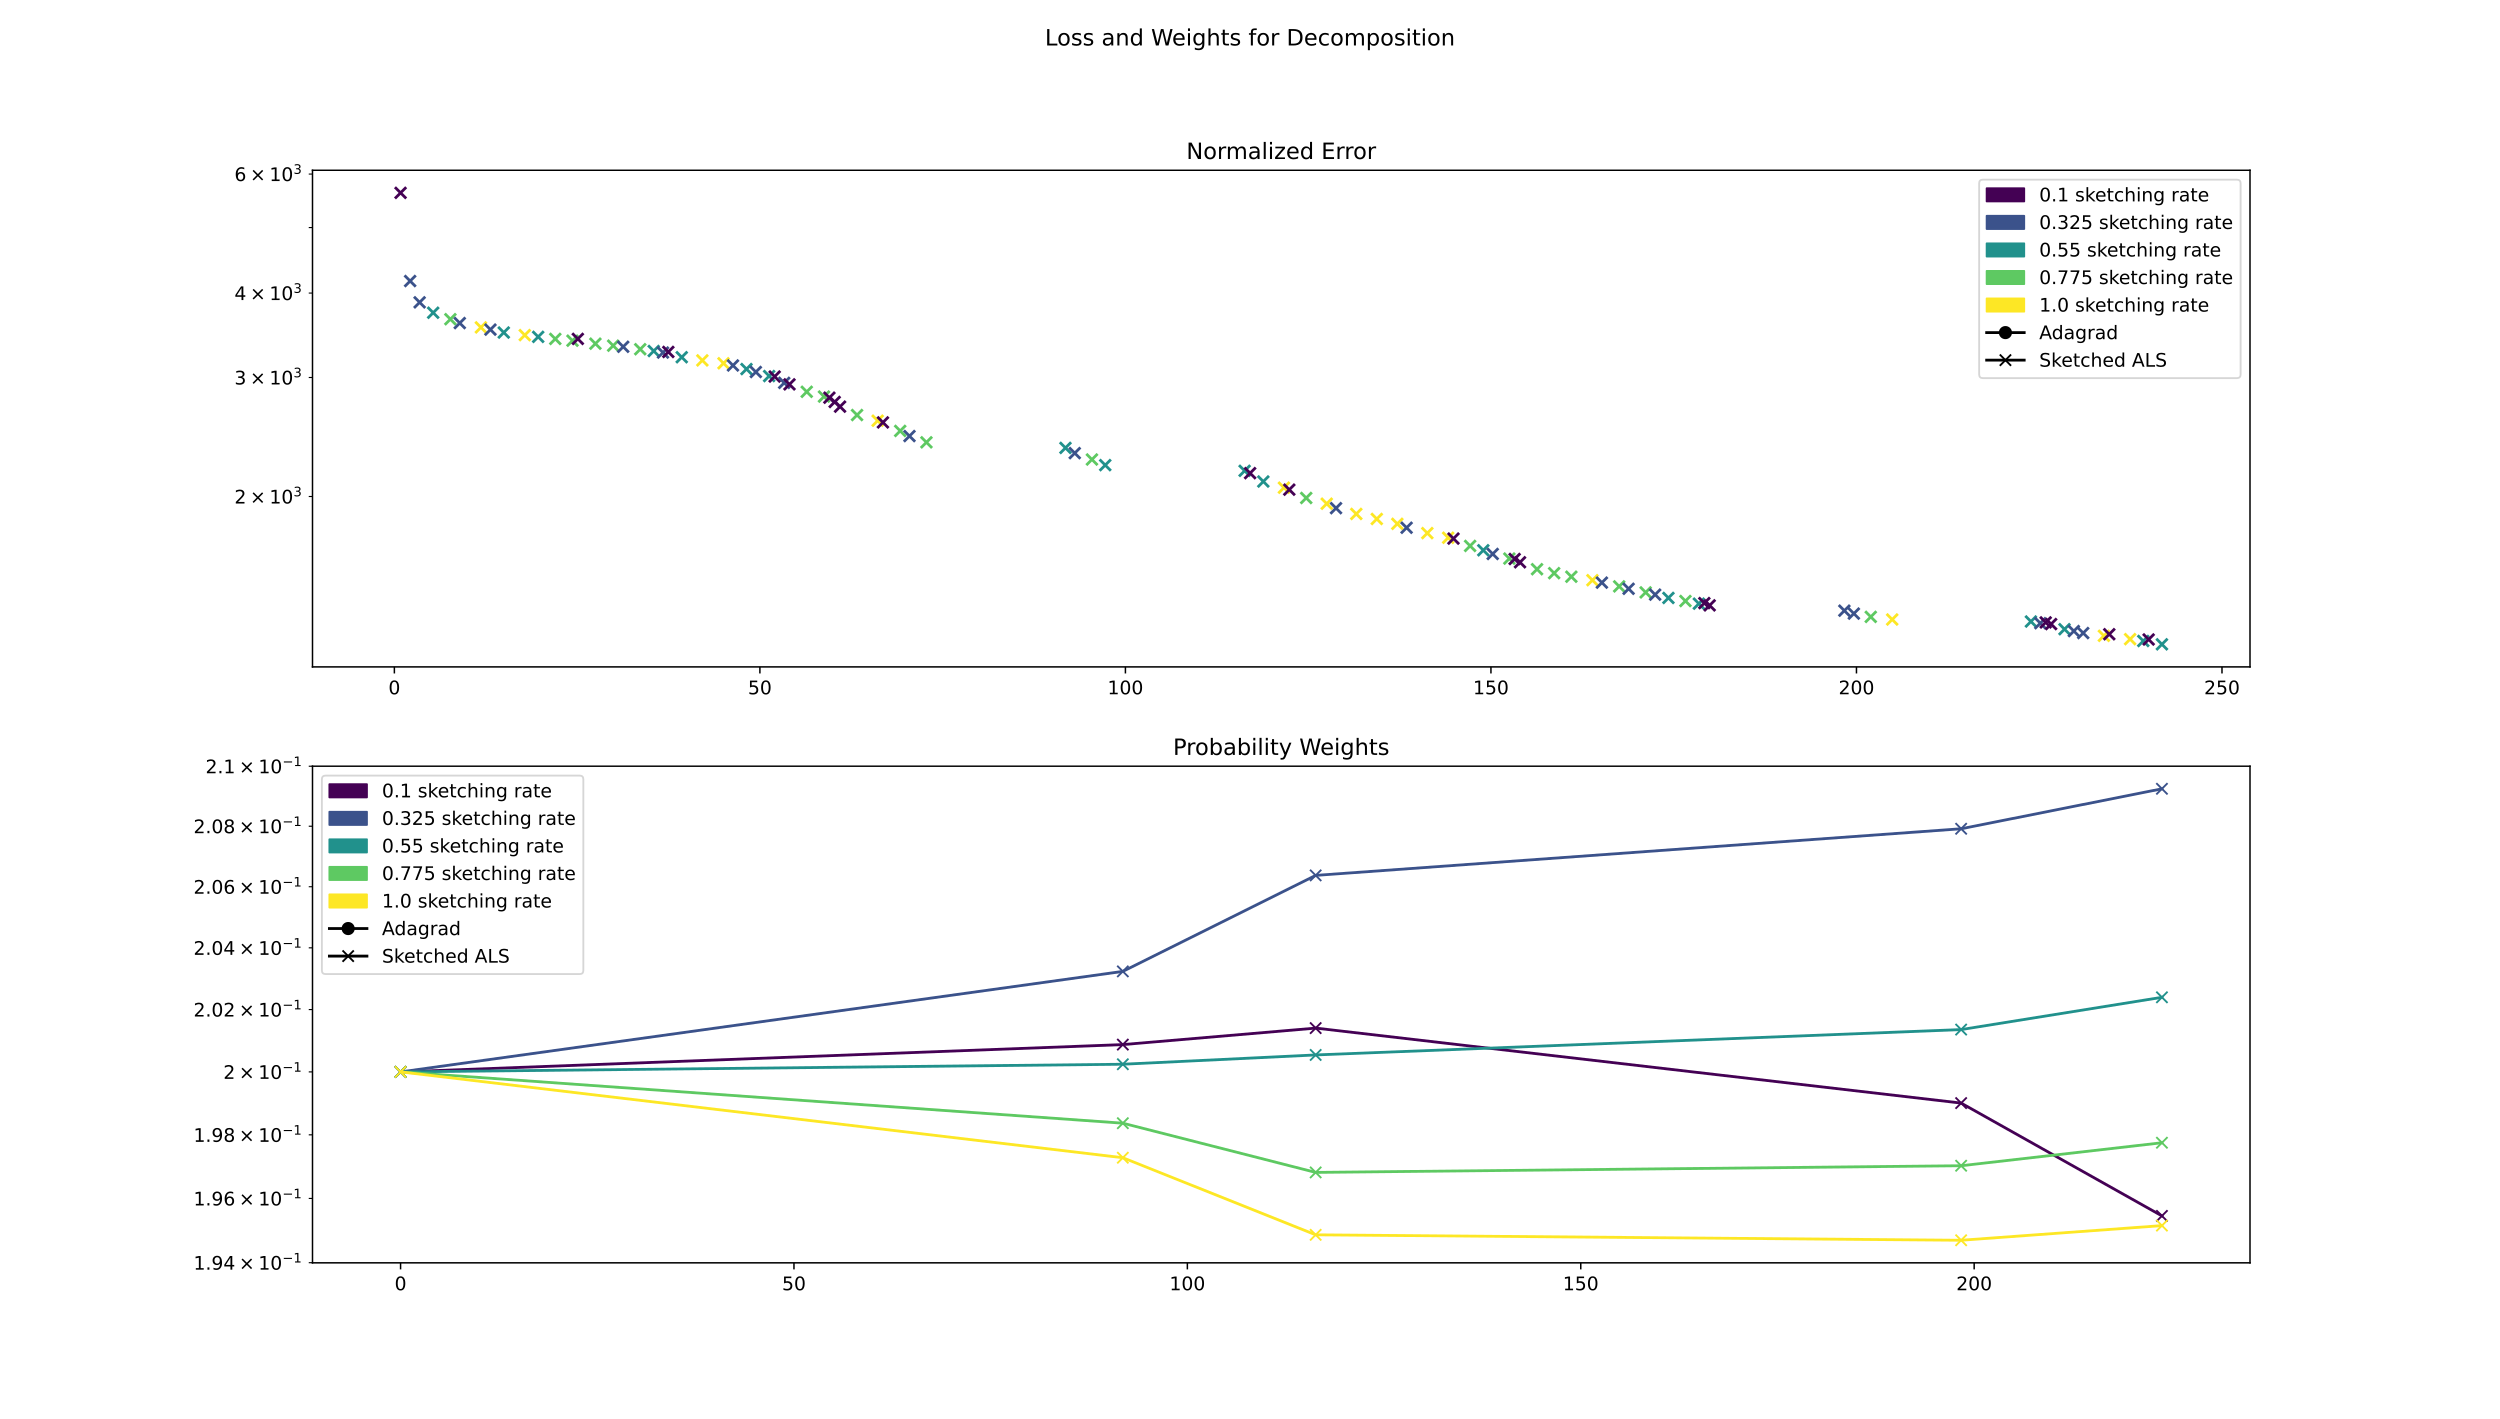 <?xml version="1.0" encoding="utf-8" standalone="no"?>
<!DOCTYPE svg PUBLIC "-//W3C//DTD SVG 1.1//EN"
  "http://www.w3.org/Graphics/SVG/1.1/DTD/svg11.dtd">
<!-- Created with matplotlib (https://matplotlib.org/) -->
<svg height="756pt" version="1.1" viewBox="0 0 1332 756" width="1332pt" xmlns="http://www.w3.org/2000/svg" xmlns:xlink="http://www.w3.org/1999/xlink">
 <defs>
  <style type="text/css">
*{stroke-linecap:butt;stroke-linejoin:round;}
  </style>
 </defs>
 <g id="figure_1">
  <g id="patch_1">
   <path d="M 0 756 
L 1332 756 
L 1332 0 
L 0 0 
z
" style="fill:#ffffff;"/>
  </g>
  <g id="axes_1">
   <g id="patch_2">
    <path d="M 166.5 355.32 
L 1198.8 355.32 
L 1198.8 90.72 
L 166.5 90.72 
z
" style="fill:#ffffff;"/>
   </g>
   <g id="PathCollection_1">
    <defs>
     <path d="M -3 3 
L 3 -3 
M -3 -3 
L 3 3 
" id="m0b73a377a1" style="stroke:#440154;stroke-width:1.5;"/>
    </defs>
    <g clip-path="url(#p84aac3da1b)">
     <use style="fill:#440154;stroke:#440154;stroke-width:1.5;" x="213.423" xlink:href="#m0b73a377a1" y="102.747"/>
    </g>
   </g>
   <g id="PathCollection_2">
    <defs>
     <path d="M -3 3 
L 3 -3 
M -3 -3 
L 3 3 
" id="m65570c9180" style="stroke:#3b528b;stroke-width:1.5;"/>
    </defs>
    <g clip-path="url(#p84aac3da1b)">
     <use style="fill:#3b528b;stroke:#3b528b;stroke-width:1.5;" x="218.521" xlink:href="#m65570c9180" y="149.735"/>
    </g>
   </g>
   <g id="PathCollection_3">
    <g clip-path="url(#p84aac3da1b)">
     <use style="fill:#3b528b;stroke:#3b528b;stroke-width:1.5;" x="223.576" xlink:href="#m65570c9180" y="161.091"/>
    </g>
   </g>
   <g id="PathCollection_4">
    <defs>
     <path d="M -3 3 
L 3 -3 
M -3 -3 
L 3 3 
" id="m3d427ef025" style="stroke:#21918c;stroke-width:1.5;"/>
    </defs>
    <g clip-path="url(#p84aac3da1b)">
     <use style="fill:#21918c;stroke:#21918c;stroke-width:1.5;" x="230.799" xlink:href="#m3d427ef025" y="166.62"/>
    </g>
   </g>
   <g id="PathCollection_5">
    <defs>
     <path d="M -3 3 
L 3 -3 
M -3 -3 
L 3 3 
" id="m953ea47837" style="stroke:#5ec962;stroke-width:1.5;"/>
    </defs>
    <g clip-path="url(#p84aac3da1b)">
     <use style="fill:#5ec962;stroke:#5ec962;stroke-width:1.5;" x="239.96" xlink:href="#m953ea47837" y="170.074"/>
    </g>
   </g>
   <g id="PathCollection_6">
    <g clip-path="url(#p84aac3da1b)">
     <use style="fill:#3b528b;stroke:#3b528b;stroke-width:1.5;" x="244.972" xlink:href="#m65570c9180" y="172.128"/>
    </g>
   </g>
   <g id="PathCollection_7">
    <defs>
     <path d="M -3 3 
L 3 -3 
M -3 -3 
L 3 3 
" id="m213b1a51f0" style="stroke:#fde725;stroke-width:1.5;"/>
    </defs>
    <g clip-path="url(#p84aac3da1b)">
     <use style="fill:#fde725;stroke:#fde725;stroke-width:1.5;" x="256.223" xlink:href="#m213b1a51f0" y="174.43"/>
    </g>
   </g>
   <g id="PathCollection_8">
    <g clip-path="url(#p84aac3da1b)">
     <use style="fill:#3b528b;stroke:#3b528b;stroke-width:1.5;" x="261.298" xlink:href="#m65570c9180" y="175.609"/>
    </g>
   </g>
   <g id="PathCollection_9">
    <g clip-path="url(#p84aac3da1b)">
     <use style="fill:#21918c;stroke:#21918c;stroke-width:1.5;" x="268.413" xlink:href="#m3d427ef025" y="177.172"/>
    </g>
   </g>
   <g id="PathCollection_10">
    <g clip-path="url(#p84aac3da1b)">
     <use style="fill:#fde725;stroke:#fde725;stroke-width:1.5;" x="279.607" xlink:href="#m213b1a51f0" y="178.551"/>
    </g>
   </g>
   <g id="PathCollection_11">
    <g clip-path="url(#p84aac3da1b)">
     <use style="fill:#21918c;stroke:#21918c;stroke-width:1.5;" x="286.737" xlink:href="#m3d427ef025" y="179.475"/>
    </g>
   </g>
   <g id="PathCollection_12">
    <g clip-path="url(#p84aac3da1b)">
     <use style="fill:#5ec962;stroke:#5ec962;stroke-width:1.5;" x="295.849" xlink:href="#m953ea47837" y="180.564"/>
    </g>
   </g>
   <g id="PathCollection_13">
    <g clip-path="url(#p84aac3da1b)">
     <use style="fill:#5ec962;stroke:#5ec962;stroke-width:1.5;" x="305.018" xlink:href="#m953ea47837" y="181.512"/>
    </g>
   </g>
   <g id="PathCollection_14">
    <g clip-path="url(#p84aac3da1b)">
     <use style="fill:#440154;stroke:#440154;stroke-width:1.5;" x="307.871" xlink:href="#m0b73a377a1" y="180.563"/>
    </g>
   </g>
   <g id="PathCollection_15">
    <g clip-path="url(#p84aac3da1b)">
     <use style="fill:#5ec962;stroke:#5ec962;stroke-width:1.5;" x="317.228" xlink:href="#m953ea47837" y="183.107"/>
    </g>
   </g>
   <g id="PathCollection_16">
    <g clip-path="url(#p84aac3da1b)">
     <use style="fill:#5ec962;stroke:#5ec962;stroke-width:1.5;" x="326.697" xlink:href="#m953ea47837" y="184.171"/>
    </g>
   </g>
   <g id="PathCollection_17">
    <g clip-path="url(#p84aac3da1b)">
     <use style="fill:#3b528b;stroke:#3b528b;stroke-width:1.5;" x="332.04" xlink:href="#m65570c9180" y="184.755"/>
    </g>
   </g>
   <g id="PathCollection_18">
    <g clip-path="url(#p84aac3da1b)">
     <use style="fill:#5ec962;stroke:#5ec962;stroke-width:1.5;" x="341.117" xlink:href="#m953ea47837" y="186.069"/>
    </g>
   </g>
   <g id="PathCollection_19">
    <g clip-path="url(#p84aac3da1b)">
     <use style="fill:#21918c;stroke:#21918c;stroke-width:1.5;" x="348.307" xlink:href="#m3d427ef025" y="187.014"/>
    </g>
   </g>
   <g id="PathCollection_20">
    <g clip-path="url(#p84aac3da1b)">
     <use style="fill:#3b528b;stroke:#3b528b;stroke-width:1.5;" x="353.234" xlink:href="#m65570c9180" y="187.84"/>
    </g>
   </g>
   <g id="PathCollection_21">
    <g clip-path="url(#p84aac3da1b)">
     <use style="fill:#440154;stroke:#440154;stroke-width:1.5;" x="356.079" xlink:href="#m0b73a377a1" y="187.514"/>
    </g>
   </g>
   <g id="PathCollection_22">
    <g clip-path="url(#p84aac3da1b)">
     <use style="fill:#21918c;stroke:#21918c;stroke-width:1.5;" x="363.234" xlink:href="#m3d427ef025" y="190.324"/>
    </g>
   </g>
   <g id="PathCollection_23">
    <g clip-path="url(#p84aac3da1b)">
     <use style="fill:#fde725;stroke:#fde725;stroke-width:1.5;" x="374.209" xlink:href="#m213b1a51f0" y="192.019"/>
    </g>
   </g>
   <g id="PathCollection_24">
    <g clip-path="url(#p84aac3da1b)">
     <use style="fill:#fde725;stroke:#fde725;stroke-width:1.5;" x="385.49" xlink:href="#m213b1a51f0" y="193.55"/>
    </g>
   </g>
   <g id="PathCollection_25">
    <g clip-path="url(#p84aac3da1b)">
     <use style="fill:#3b528b;stroke:#3b528b;stroke-width:1.5;" x="390.531" xlink:href="#m65570c9180" y="194.712"/>
    </g>
   </g>
   <g id="PathCollection_26">
    <g clip-path="url(#p84aac3da1b)">
     <use style="fill:#21918c;stroke:#21918c;stroke-width:1.5;" x="397.729" xlink:href="#m3d427ef025" y="196.636"/>
    </g>
   </g>
   <g id="PathCollection_27">
    <g clip-path="url(#p84aac3da1b)">
     <use style="fill:#3b528b;stroke:#3b528b;stroke-width:1.5;" x="402.714" xlink:href="#m65570c9180" y="198.199"/>
    </g>
   </g>
   <g id="PathCollection_28">
    <g clip-path="url(#p84aac3da1b)">
     <use style="fill:#21918c;stroke:#21918c;stroke-width:1.5;" x="409.798" xlink:href="#m3d427ef025" y="200.361"/>
    </g>
   </g>
   <g id="PathCollection_29">
    <g clip-path="url(#p84aac3da1b)">
     <use style="fill:#440154;stroke:#440154;stroke-width:1.5;" x="412.739" xlink:href="#m0b73a377a1" y="200.623"/>
    </g>
   </g>
   <g id="PathCollection_30">
    <g clip-path="url(#p84aac3da1b)">
     <use style="fill:#3b528b;stroke:#3b528b;stroke-width:1.5;" x="417.818" xlink:href="#m65570c9180" y="203.977"/>
    </g>
   </g>
   <g id="PathCollection_31">
    <g clip-path="url(#p84aac3da1b)">
     <use style="fill:#440154;stroke:#440154;stroke-width:1.5;" x="420.628" xlink:href="#m0b73a377a1" y="204.785"/>
    </g>
   </g>
   <g id="PathCollection_32">
    <g clip-path="url(#p84aac3da1b)">
     <use style="fill:#5ec962;stroke:#5ec962;stroke-width:1.5;" x="429.838" xlink:href="#m953ea47837" y="208.744"/>
    </g>
   </g>
   <g id="PathCollection_33">
    <g clip-path="url(#p84aac3da1b)">
     <use style="fill:#5ec962;stroke:#5ec962;stroke-width:1.5;" x="439.027" xlink:href="#m953ea47837" y="211.287"/>
    </g>
   </g>
   <g id="PathCollection_34">
    <g clip-path="url(#p84aac3da1b)">
     <use style="fill:#440154;stroke:#440154;stroke-width:1.5;" x="441.898" xlink:href="#m0b73a377a1" y="211.884"/>
    </g>
   </g>
   <g id="PathCollection_35">
    <g clip-path="url(#p84aac3da1b)">
     <use style="fill:#440154;stroke:#440154;stroke-width:1.5;" x="444.721" xlink:href="#m0b73a377a1" y="214.157"/>
    </g>
   </g>
   <g id="PathCollection_36">
    <g clip-path="url(#p84aac3da1b)">
     <use style="fill:#440154;stroke:#440154;stroke-width:1.5;" x="447.58" xlink:href="#m0b73a377a1" y="216.66"/>
    </g>
   </g>
   <g id="PathCollection_37">
    <g clip-path="url(#p84aac3da1b)">
     <use style="fill:#5ec962;stroke:#5ec962;stroke-width:1.5;" x="456.635" xlink:href="#m953ea47837" y="221.13"/>
    </g>
   </g>
   <g id="PathCollection_38">
    <g clip-path="url(#p84aac3da1b)">
     <use style="fill:#fde725;stroke:#fde725;stroke-width:1.5;" x="467.609" xlink:href="#m213b1a51f0" y="224.147"/>
    </g>
   </g>
   <g id="PathCollection_39">
    <g clip-path="url(#p84aac3da1b)">
     <use style="fill:#440154;stroke:#440154;stroke-width:1.5;" x="470.429" xlink:href="#m0b73a377a1" y="225.061"/>
    </g>
   </g>
   <g id="PathCollection_40">
    <g clip-path="url(#p84aac3da1b)">
     <use style="fill:#5ec962;stroke:#5ec962;stroke-width:1.5;" x="479.625" xlink:href="#m953ea47837" y="229.592"/>
    </g>
   </g>
   <g id="PathCollection_41">
    <g clip-path="url(#p84aac3da1b)">
     <use style="fill:#3b528b;stroke:#3b528b;stroke-width:1.5;" x="484.572" xlink:href="#m65570c9180" y="232.33"/>
    </g>
   </g>
   <g id="PathCollection_42">
    <g clip-path="url(#p84aac3da1b)">
     <use style="fill:#5ec962;stroke:#5ec962;stroke-width:1.5;" x="493.606" xlink:href="#m953ea47837" y="235.672"/>
    </g>
   </g>
   <g id="PathCollection_43">
    <g clip-path="url(#p84aac3da1b)">
     <use style="fill:#21918c;stroke:#21918c;stroke-width:1.5;" x="567.678" xlink:href="#m3d427ef025" y="238.637"/>
    </g>
   </g>
   <g id="PathCollection_44">
    <g clip-path="url(#p84aac3da1b)">
     <use style="fill:#3b528b;stroke:#3b528b;stroke-width:1.5;" x="572.631" xlink:href="#m65570c9180" y="241.422"/>
    </g>
   </g>
   <g id="PathCollection_45">
    <g clip-path="url(#p84aac3da1b)">
     <use style="fill:#5ec962;stroke:#5ec962;stroke-width:1.5;" x="581.789" xlink:href="#m953ea47837" y="244.823"/>
    </g>
   </g>
   <g id="PathCollection_46">
    <g clip-path="url(#p84aac3da1b)">
     <use style="fill:#21918c;stroke:#21918c;stroke-width:1.5;" x="588.869" xlink:href="#m3d427ef025" y="247.82"/>
    </g>
   </g>
   <g id="PathCollection_47">
    <g clip-path="url(#p84aac3da1b)">
     <use style="fill:#21918c;stroke:#21918c;stroke-width:1.5;" x="663.136" xlink:href="#m3d427ef025" y="250.851"/>
    </g>
   </g>
   <g id="PathCollection_48">
    <g clip-path="url(#p84aac3da1b)">
     <use style="fill:#440154;stroke:#440154;stroke-width:1.5;" x="666.057" xlink:href="#m0b73a377a1" y="252.092"/>
    </g>
   </g>
   <g id="PathCollection_49">
    <g clip-path="url(#p84aac3da1b)">
     <use style="fill:#21918c;stroke:#21918c;stroke-width:1.5;" x="673.097" xlink:href="#m3d427ef025" y="256.55"/>
    </g>
   </g>
   <g id="PathCollection_50">
    <g clip-path="url(#p84aac3da1b)">
     <use style="fill:#fde725;stroke:#fde725;stroke-width:1.5;" x="684.083" xlink:href="#m213b1a51f0" y="259.836"/>
    </g>
   </g>
   <g id="PathCollection_51">
    <g clip-path="url(#p84aac3da1b)">
     <use style="fill:#440154;stroke:#440154;stroke-width:1.5;" x="686.935" xlink:href="#m0b73a377a1" y="260.884"/>
    </g>
   </g>
   <g id="PathCollection_52">
    <g clip-path="url(#p84aac3da1b)">
     <use style="fill:#5ec962;stroke:#5ec962;stroke-width:1.5;" x="695.952" xlink:href="#m953ea47837" y="265.32"/>
    </g>
   </g>
   <g id="PathCollection_53">
    <g clip-path="url(#p84aac3da1b)">
     <use style="fill:#fde725;stroke:#fde725;stroke-width:1.5;" x="706.885" xlink:href="#m213b1a51f0" y="268.368"/>
    </g>
   </g>
   <g id="PathCollection_54">
    <g clip-path="url(#p84aac3da1b)">
     <use style="fill:#3b528b;stroke:#3b528b;stroke-width:1.5;" x="711.83" xlink:href="#m65570c9180" y="270.743"/>
    </g>
   </g>
   <g id="PathCollection_55">
    <g clip-path="url(#p84aac3da1b)">
     <use style="fill:#fde725;stroke:#fde725;stroke-width:1.5;" x="722.627" xlink:href="#m213b1a51f0" y="273.82"/>
    </g>
   </g>
   <g id="PathCollection_56">
    <g clip-path="url(#p84aac3da1b)">
     <use style="fill:#fde725;stroke:#fde725;stroke-width:1.5;" x="733.566" xlink:href="#m213b1a51f0" y="276.503"/>
    </g>
   </g>
   <g id="PathCollection_57">
    <g clip-path="url(#p84aac3da1b)">
     <use style="fill:#fde725;stroke:#fde725;stroke-width:1.5;" x="744.486" xlink:href="#m213b1a51f0" y="279.094"/>
    </g>
   </g>
   <g id="PathCollection_58">
    <g clip-path="url(#p84aac3da1b)">
     <use style="fill:#3b528b;stroke:#3b528b;stroke-width:1.5;" x="749.438" xlink:href="#m65570c9180" y="281.176"/>
    </g>
   </g>
   <g id="PathCollection_59">
    <g clip-path="url(#p84aac3da1b)">
     <use style="fill:#fde725;stroke:#fde725;stroke-width:1.5;" x="760.475" xlink:href="#m213b1a51f0" y="284.043"/>
    </g>
   </g>
   <g id="PathCollection_60">
    <g clip-path="url(#p84aac3da1b)">
     <use style="fill:#fde725;stroke:#fde725;stroke-width:1.5;" x="771.588" xlink:href="#m213b1a51f0" y="286.507"/>
    </g>
   </g>
   <g id="PathCollection_61">
    <g clip-path="url(#p84aac3da1b)">
     <use style="fill:#440154;stroke:#440154;stroke-width:1.5;" x="774.407" xlink:href="#m0b73a377a1" y="286.955"/>
    </g>
   </g>
   <g id="PathCollection_62">
    <g clip-path="url(#p84aac3da1b)">
     <use style="fill:#5ec962;stroke:#5ec962;stroke-width:1.5;" x="783.282" xlink:href="#m953ea47837" y="290.861"/>
    </g>
   </g>
   <g id="PathCollection_63">
    <g clip-path="url(#p84aac3da1b)">
     <use style="fill:#21918c;stroke:#21918c;stroke-width:1.5;" x="790.308" xlink:href="#m3d427ef025" y="293.186"/>
    </g>
   </g>
   <g id="PathCollection_64">
    <g clip-path="url(#p84aac3da1b)">
     <use style="fill:#3b528b;stroke:#3b528b;stroke-width:1.5;" x="795.323" xlink:href="#m65570c9180" y="295.143"/>
    </g>
   </g>
   <g id="PathCollection_65">
    <g clip-path="url(#p84aac3da1b)">
     <use style="fill:#5ec962;stroke:#5ec962;stroke-width:1.5;" x="804.183" xlink:href="#m953ea47837" y="297.604"/>
    </g>
   </g>
   <g id="PathCollection_66">
    <g clip-path="url(#p84aac3da1b)">
     <use style="fill:#440154;stroke:#440154;stroke-width:1.5;" x="807.002" xlink:href="#m0b73a377a1" y="297.827"/>
    </g>
   </g>
   <g id="PathCollection_67">
    <g clip-path="url(#p84aac3da1b)">
     <use style="fill:#440154;stroke:#440154;stroke-width:1.5;" x="809.864" xlink:href="#m0b73a377a1" y="299.578"/>
    </g>
   </g>
   <g id="PathCollection_68">
    <g clip-path="url(#p84aac3da1b)">
     <use style="fill:#5ec962;stroke:#5ec962;stroke-width:1.5;" x="818.936" xlink:href="#m953ea47837" y="303.278"/>
    </g>
   </g>
   <g id="PathCollection_69">
    <g clip-path="url(#p84aac3da1b)">
     <use style="fill:#5ec962;stroke:#5ec962;stroke-width:1.5;" x="828.05" xlink:href="#m953ea47837" y="305.376"/>
    </g>
   </g>
   <g id="PathCollection_70">
    <g clip-path="url(#p84aac3da1b)">
     <use style="fill:#5ec962;stroke:#5ec962;stroke-width:1.5;" x="837.218" xlink:href="#m953ea47837" y="307.269"/>
    </g>
   </g>
   <g id="PathCollection_71">
    <g clip-path="url(#p84aac3da1b)">
     <use style="fill:#fde725;stroke:#fde725;stroke-width:1.5;" x="848.445" xlink:href="#m213b1a51f0" y="309.13"/>
    </g>
   </g>
   <g id="PathCollection_72">
    <g clip-path="url(#p84aac3da1b)">
     <use style="fill:#3b528b;stroke:#3b528b;stroke-width:1.5;" x="853.488" xlink:href="#m65570c9180" y="310.427"/>
    </g>
   </g>
   <g id="PathCollection_73">
    <g clip-path="url(#p84aac3da1b)">
     <use style="fill:#5ec962;stroke:#5ec962;stroke-width:1.5;" x="862.698" xlink:href="#m953ea47837" y="312.422"/>
    </g>
   </g>
   <g id="PathCollection_74">
    <g clip-path="url(#p84aac3da1b)">
     <use style="fill:#3b528b;stroke:#3b528b;stroke-width:1.5;" x="867.724" xlink:href="#m65570c9180" y="313.699"/>
    </g>
   </g>
   <g id="PathCollection_75">
    <g clip-path="url(#p84aac3da1b)">
     <use style="fill:#5ec962;stroke:#5ec962;stroke-width:1.5;" x="876.806" xlink:href="#m953ea47837" y="315.631"/>
    </g>
   </g>
   <g id="PathCollection_76">
    <g clip-path="url(#p84aac3da1b)">
     <use style="fill:#3b528b;stroke:#3b528b;stroke-width:1.5;" x="881.858" xlink:href="#m65570c9180" y="316.819"/>
    </g>
   </g>
   <g id="PathCollection_77">
    <g clip-path="url(#p84aac3da1b)">
     <use style="fill:#21918c;stroke:#21918c;stroke-width:1.5;" x="888.941" xlink:href="#m3d427ef025" y="318.579"/>
    </g>
   </g>
   <g id="PathCollection_78">
    <g clip-path="url(#p84aac3da1b)">
     <use style="fill:#5ec962;stroke:#5ec962;stroke-width:1.5;" x="897.996" xlink:href="#m953ea47837" y="320.223"/>
    </g>
   </g>
   <g id="PathCollection_79">
    <g clip-path="url(#p84aac3da1b)">
     <use style="fill:#21918c;stroke:#21918c;stroke-width:1.5;" x="905.15" xlink:href="#m3d427ef025" y="321.627"/>
    </g>
   </g>
   <g id="PathCollection_80">
    <g clip-path="url(#p84aac3da1b)">
     <use style="fill:#440154;stroke:#440154;stroke-width:1.5;" x="908.066" xlink:href="#m0b73a377a1" y="321.329"/>
    </g>
   </g>
   <g id="PathCollection_81">
    <g clip-path="url(#p84aac3da1b)">
     <use style="fill:#440154;stroke:#440154;stroke-width:1.5;" x="910.903" xlink:href="#m0b73a377a1" y="322.54"/>
    </g>
   </g>
   <g id="PathCollection_82">
    <g clip-path="url(#p84aac3da1b)">
     <use style="fill:#3b528b;stroke:#3b528b;stroke-width:1.5;" x="982.673" xlink:href="#m65570c9180" y="325.361"/>
    </g>
   </g>
   <g id="PathCollection_83">
    <g clip-path="url(#p84aac3da1b)">
     <use style="fill:#3b528b;stroke:#3b528b;stroke-width:1.5;" x="987.737" xlink:href="#m65570c9180" y="326.921"/>
    </g>
   </g>
   <g id="PathCollection_84">
    <g clip-path="url(#p84aac3da1b)">
     <use style="fill:#5ec962;stroke:#5ec962;stroke-width:1.5;" x="996.755" xlink:href="#m953ea47837" y="328.666"/>
    </g>
   </g>
   <g id="PathCollection_85">
    <g clip-path="url(#p84aac3da1b)">
     <use style="fill:#fde725;stroke:#fde725;stroke-width:1.5;" x="1008.165" xlink:href="#m213b1a51f0" y="330.07"/>
    </g>
   </g>
   <g id="PathCollection_86">
    <g clip-path="url(#p84aac3da1b)">
     <use style="fill:#21918c;stroke:#21918c;stroke-width:1.5;" x="1082.08" xlink:href="#m3d427ef025" y="331.147"/>
    </g>
   </g>
   <g id="PathCollection_87">
    <g clip-path="url(#p84aac3da1b)">
     <use style="fill:#3b528b;stroke:#3b528b;stroke-width:1.5;" x="1087.068" xlink:href="#m65570c9180" y="332.038"/>
    </g>
   </g>
   <g id="PathCollection_88">
    <g clip-path="url(#p84aac3da1b)">
     <use style="fill:#440154;stroke:#440154;stroke-width:1.5;" x="1089.948" xlink:href="#m0b73a377a1" y="331.617"/>
    </g>
   </g>
   <g id="PathCollection_89">
    <g clip-path="url(#p84aac3da1b)">
     <use style="fill:#440154;stroke:#440154;stroke-width:1.5;" x="1092.832" xlink:href="#m0b73a377a1" y="332.501"/>
    </g>
   </g>
   <g id="PathCollection_90">
    <g clip-path="url(#p84aac3da1b)">
     <use style="fill:#21918c;stroke:#21918c;stroke-width:1.5;" x="1099.966" xlink:href="#m3d427ef025" y="335.238"/>
    </g>
   </g>
   <g id="PathCollection_91">
    <g clip-path="url(#p84aac3da1b)">
     <use style="fill:#3b528b;stroke:#3b528b;stroke-width:1.5;" x="1104.941" xlink:href="#m65570c9180" y="336.232"/>
    </g>
   </g>
   <g id="PathCollection_92">
    <g clip-path="url(#p84aac3da1b)">
     <use style="fill:#3b528b;stroke:#3b528b;stroke-width:1.5;" x="1109.928" xlink:href="#m65570c9180" y="337.292"/>
    </g>
   </g>
   <g id="PathCollection_93">
    <g clip-path="url(#p84aac3da1b)">
     <use style="fill:#fde725;stroke:#fde725;stroke-width:1.5;" x="1120.958" xlink:href="#m213b1a51f0" y="338.758"/>
    </g>
   </g>
   <g id="PathCollection_94">
    <g clip-path="url(#p84aac3da1b)">
     <use style="fill:#440154;stroke:#440154;stroke-width:1.5;" x="1123.815" xlink:href="#m0b73a377a1" y="337.922"/>
    </g>
   </g>
   <g id="PathCollection_95">
    <g clip-path="url(#p84aac3da1b)">
     <use style="fill:#fde725;stroke:#fde725;stroke-width:1.5;" x="1134.924" xlink:href="#m213b1a51f0" y="340.543"/>
    </g>
   </g>
   <g id="PathCollection_96">
    <g clip-path="url(#p84aac3da1b)">
     <use style="fill:#21918c;stroke:#21918c;stroke-width:1.5;" x="1141.937" xlink:href="#m3d427ef025" y="341.514"/>
    </g>
   </g>
   <g id="PathCollection_97">
    <g clip-path="url(#p84aac3da1b)">
     <use style="fill:#440154;stroke:#440154;stroke-width:1.5;" x="1144.794" xlink:href="#m0b73a377a1" y="340.72"/>
    </g>
   </g>
   <g id="PathCollection_98">
    <g clip-path="url(#p84aac3da1b)">
     <use style="fill:#21918c;stroke:#21918c;stroke-width:1.5;" x="1151.877" xlink:href="#m3d427ef025" y="343.293"/>
    </g>
   </g>
   <g id="matplotlib.axis_1">
    <g id="xtick_1">
     <g id="line2d_1">
      <defs>
       <path d="M 0 0 
L 0 3.5 
" id="ma22fa3ebcf" style="stroke:#000000;stroke-width:0.8;"/>
      </defs>
      <g>
       <use style="stroke:#000000;stroke-width:0.8;" x="210.12" xlink:href="#ma22fa3ebcf" y="355.32"/>
      </g>
     </g>
     <g id="text_1">
      <!-- 0 -->
      <defs>
       <path d="M 31.781 66.406 
Q 24.172 66.406 20.328 58.906 
Q 16.5 51.422 16.5 36.375 
Q 16.5 21.391 20.328 13.891 
Q 24.172 6.391 31.781 6.391 
Q 39.453 6.391 43.281 13.891 
Q 47.125 21.391 47.125 36.375 
Q 47.125 51.422 43.281 58.906 
Q 39.453 66.406 31.781 66.406 
z
M 31.781 74.219 
Q 44.047 74.219 50.516 64.516 
Q 56.984 54.828 56.984 36.375 
Q 56.984 17.969 50.516 8.266 
Q 44.047 -1.422 31.781 -1.422 
Q 19.531 -1.422 13.062 8.266 
Q 6.594 17.969 6.594 36.375 
Q 6.594 54.828 13.062 64.516 
Q 19.531 74.219 31.781 74.219 
z
" id="DejaVuSans-48"/>
      </defs>
      <g transform="translate(206.939 369.918)scale(0.1 -0.1)">
       <use xlink:href="#DejaVuSans-48"/>
      </g>
     </g>
    </g>
    <g id="xtick_2">
     <g id="line2d_2">
      <g>
       <use style="stroke:#000000;stroke-width:0.8;" x="404.871" xlink:href="#ma22fa3ebcf" y="355.32"/>
      </g>
     </g>
     <g id="text_2">
      <!-- 50 -->
      <defs>
       <path d="M 10.797 72.906 
L 49.516 72.906 
L 49.516 64.594 
L 19.828 64.594 
L 19.828 46.734 
Q 21.969 47.469 24.109 47.828 
Q 26.266 48.188 28.422 48.188 
Q 40.625 48.188 47.75 41.5 
Q 54.891 34.812 54.891 23.391 
Q 54.891 11.625 47.562 5.094 
Q 40.234 -1.422 26.906 -1.422 
Q 22.312 -1.422 17.547 -0.641 
Q 12.797 0.141 7.719 1.703 
L 7.719 11.625 
Q 12.109 9.234 16.797 8.062 
Q 21.484 6.891 26.703 6.891 
Q 35.156 6.891 40.078 11.328 
Q 45.016 15.766 45.016 23.391 
Q 45.016 31 40.078 35.438 
Q 35.156 39.891 26.703 39.891 
Q 22.75 39.891 18.812 39.016 
Q 14.891 38.141 10.797 36.281 
z
" id="DejaVuSans-53"/>
      </defs>
      <g transform="translate(398.509 369.918)scale(0.1 -0.1)">
       <use xlink:href="#DejaVuSans-53"/>
       <use x="63.623" xlink:href="#DejaVuSans-48"/>
      </g>
     </g>
    </g>
    <g id="xtick_3">
     <g id="line2d_3">
      <g>
       <use style="stroke:#000000;stroke-width:0.8;" x="599.622" xlink:href="#ma22fa3ebcf" y="355.32"/>
      </g>
     </g>
     <g id="text_3">
      <!-- 100 -->
      <defs>
       <path d="M 12.406 8.297 
L 28.516 8.297 
L 28.516 63.922 
L 10.984 60.406 
L 10.984 69.391 
L 28.422 72.906 
L 38.281 72.906 
L 38.281 8.297 
L 54.391 8.297 
L 54.391 0 
L 12.406 0 
z
" id="DejaVuSans-49"/>
      </defs>
      <g transform="translate(590.079 369.918)scale(0.1 -0.1)">
       <use xlink:href="#DejaVuSans-49"/>
       <use x="63.623" xlink:href="#DejaVuSans-48"/>
       <use x="127.246" xlink:href="#DejaVuSans-48"/>
      </g>
     </g>
    </g>
    <g id="xtick_4">
     <g id="line2d_4">
      <g>
       <use style="stroke:#000000;stroke-width:0.8;" x="794.374" xlink:href="#ma22fa3ebcf" y="355.32"/>
      </g>
     </g>
     <g id="text_4">
      <!-- 150 -->
      <g transform="translate(784.83 369.918)scale(0.1 -0.1)">
       <use xlink:href="#DejaVuSans-49"/>
       <use x="63.623" xlink:href="#DejaVuSans-53"/>
       <use x="127.246" xlink:href="#DejaVuSans-48"/>
      </g>
     </g>
    </g>
    <g id="xtick_5">
     <g id="line2d_5">
      <g>
       <use style="stroke:#000000;stroke-width:0.8;" x="989.125" xlink:href="#ma22fa3ebcf" y="355.32"/>
      </g>
     </g>
     <g id="text_5">
      <!-- 200 -->
      <defs>
       <path d="M 19.188 8.297 
L 53.609 8.297 
L 53.609 0 
L 7.328 0 
L 7.328 8.297 
Q 12.938 14.109 22.625 23.891 
Q 32.328 33.688 34.812 36.531 
Q 39.547 41.844 41.422 45.531 
Q 43.312 49.219 43.312 52.781 
Q 43.312 58.594 39.234 62.25 
Q 35.156 65.922 28.609 65.922 
Q 23.969 65.922 18.812 64.312 
Q 13.672 62.703 7.812 59.422 
L 7.812 69.391 
Q 13.766 71.781 18.938 73 
Q 24.125 74.219 28.422 74.219 
Q 39.75 74.219 46.484 68.547 
Q 53.219 62.891 53.219 53.422 
Q 53.219 48.922 51.531 44.891 
Q 49.859 40.875 45.406 35.406 
Q 44.188 33.984 37.641 27.219 
Q 31.109 20.453 19.188 8.297 
z
" id="DejaVuSans-50"/>
      </defs>
      <g transform="translate(979.581 369.918)scale(0.1 -0.1)">
       <use xlink:href="#DejaVuSans-50"/>
       <use x="63.623" xlink:href="#DejaVuSans-48"/>
       <use x="127.246" xlink:href="#DejaVuSans-48"/>
      </g>
     </g>
    </g>
    <g id="xtick_6">
     <g id="line2d_6">
      <g>
       <use style="stroke:#000000;stroke-width:0.8;" x="1183.876" xlink:href="#ma22fa3ebcf" y="355.32"/>
      </g>
     </g>
     <g id="text_6">
      <!-- 250 -->
      <g transform="translate(1174.332 369.918)scale(0.1 -0.1)">
       <use xlink:href="#DejaVuSans-50"/>
       <use x="63.623" xlink:href="#DejaVuSans-53"/>
       <use x="127.246" xlink:href="#DejaVuSans-48"/>
      </g>
     </g>
    </g>
   </g>
   <g id="matplotlib.axis_2">
    <g id="ytick_1">
     <g id="line2d_7">
      <defs>
       <path d="M 0 0 
L -2 0 
" id="m732e092c3c" style="stroke:#000000;stroke-width:0.6;"/>
      </defs>
      <g>
       <use style="stroke:#000000;stroke-width:0.6;" x="166.5" xlink:href="#m732e092c3c" y="264.545"/>
      </g>
     </g>
     <g id="text_7">
      <!-- $\mathdefault{2\times10^{3}}$ -->
      <defs>
       <path d="M 70.125 53.719 
L 47.797 31.297 
L 70.125 8.984 
L 64.312 3.078 
L 41.891 25.484 
L 19.484 3.078 
L 13.719 8.984 
L 35.984 31.297 
L 13.719 53.719 
L 19.484 59.625 
L 41.891 37.203 
L 64.312 59.625 
z
" id="DejaVuSans-215"/>
       <path d="M 40.578 39.312 
Q 47.656 37.797 51.625 33 
Q 55.609 28.219 55.609 21.188 
Q 55.609 10.406 48.188 4.484 
Q 40.766 -1.422 27.094 -1.422 
Q 22.516 -1.422 17.656 -0.516 
Q 12.797 0.391 7.625 2.203 
L 7.625 11.719 
Q 11.719 9.328 16.594 8.109 
Q 21.484 6.891 26.812 6.891 
Q 36.078 6.891 40.938 10.547 
Q 45.797 14.203 45.797 21.188 
Q 45.797 27.641 41.281 31.266 
Q 36.766 34.906 28.719 34.906 
L 20.219 34.906 
L 20.219 43.016 
L 29.109 43.016 
Q 36.375 43.016 40.234 45.922 
Q 44.094 48.828 44.094 54.297 
Q 44.094 59.906 40.109 62.906 
Q 36.141 65.922 28.719 65.922 
Q 24.656 65.922 20.016 65.031 
Q 15.375 64.156 9.812 62.312 
L 9.812 71.094 
Q 15.438 72.656 20.344 73.438 
Q 25.25 74.219 29.594 74.219 
Q 40.828 74.219 47.359 69.109 
Q 53.906 64.016 53.906 55.328 
Q 53.906 49.266 50.438 45.094 
Q 46.969 40.922 40.578 39.312 
z
" id="DejaVuSans-51"/>
      </defs>
      <g transform="translate(124.9 268.344)scale(0.1 -0.1)">
       <use transform="translate(0 0.766)" xlink:href="#DejaVuSans-50"/>
       <use transform="translate(83.105 0.766)" xlink:href="#DejaVuSans-215"/>
       <use transform="translate(186.377 0.766)" xlink:href="#DejaVuSans-49"/>
       <use transform="translate(250 0.766)" xlink:href="#DejaVuSans-48"/>
       <use transform="translate(314.58 39.047)scale(0.7)" xlink:href="#DejaVuSans-51"/>
      </g>
     </g>
    </g>
    <g id="ytick_2">
     <g id="line2d_8">
      <g>
       <use style="stroke:#000000;stroke-width:0.6;" x="166.5" xlink:href="#m732e092c3c" y="201.137"/>
      </g>
     </g>
     <g id="text_8">
      <!-- $\mathdefault{3\times10^{3}}$ -->
      <g transform="translate(124.9 204.936)scale(0.1 -0.1)">
       <use transform="translate(0 0.766)" xlink:href="#DejaVuSans-51"/>
       <use transform="translate(83.105 0.766)" xlink:href="#DejaVuSans-215"/>
       <use transform="translate(186.377 0.766)" xlink:href="#DejaVuSans-49"/>
       <use transform="translate(250 0.766)" xlink:href="#DejaVuSans-48"/>
       <use transform="translate(314.58 39.047)scale(0.7)" xlink:href="#DejaVuSans-51"/>
      </g>
     </g>
    </g>
    <g id="ytick_3">
     <g id="line2d_9">
      <g>
       <use style="stroke:#000000;stroke-width:0.6;" x="166.5" xlink:href="#m732e092c3c" y="156.148"/>
      </g>
     </g>
     <g id="text_9">
      <!-- $\mathdefault{4\times10^{3}}$ -->
      <defs>
       <path d="M 37.797 64.312 
L 12.891 25.391 
L 37.797 25.391 
z
M 35.203 72.906 
L 47.609 72.906 
L 47.609 25.391 
L 58.016 25.391 
L 58.016 17.188 
L 47.609 17.188 
L 47.609 0 
L 37.797 0 
L 37.797 17.188 
L 4.891 17.188 
L 4.891 26.703 
z
" id="DejaVuSans-52"/>
      </defs>
      <g transform="translate(124.9 159.948)scale(0.1 -0.1)">
       <use transform="translate(0 0.766)" xlink:href="#DejaVuSans-52"/>
       <use transform="translate(83.105 0.766)" xlink:href="#DejaVuSans-215"/>
       <use transform="translate(186.377 0.766)" xlink:href="#DejaVuSans-49"/>
       <use transform="translate(250 0.766)" xlink:href="#DejaVuSans-48"/>
       <use transform="translate(314.58 39.047)scale(0.7)" xlink:href="#DejaVuSans-51"/>
      </g>
     </g>
    </g>
    <g id="ytick_4">
     <g id="line2d_10">
      <g>
       <use style="stroke:#000000;stroke-width:0.6;" x="166.5" xlink:href="#m732e092c3c" y="121.253"/>
      </g>
     </g>
    </g>
    <g id="ytick_5">
     <g id="line2d_11">
      <g>
       <use style="stroke:#000000;stroke-width:0.6;" x="166.5" xlink:href="#m732e092c3c" y="92.741"/>
      </g>
     </g>
     <g id="text_10">
      <!-- $\mathdefault{6\times10^{3}}$ -->
      <defs>
       <path d="M 33.016 40.375 
Q 26.375 40.375 22.484 35.828 
Q 18.609 31.297 18.609 23.391 
Q 18.609 15.531 22.484 10.953 
Q 26.375 6.391 33.016 6.391 
Q 39.656 6.391 43.531 10.953 
Q 47.406 15.531 47.406 23.391 
Q 47.406 31.297 43.531 35.828 
Q 39.656 40.375 33.016 40.375 
z
M 52.594 71.297 
L 52.594 62.312 
Q 48.875 64.062 45.094 64.984 
Q 41.312 65.922 37.594 65.922 
Q 27.828 65.922 22.672 59.328 
Q 17.531 52.734 16.797 39.406 
Q 19.672 43.656 24.016 45.922 
Q 28.375 48.188 33.594 48.188 
Q 44.578 48.188 50.953 41.516 
Q 57.328 34.859 57.328 23.391 
Q 57.328 12.156 50.688 5.359 
Q 44.047 -1.422 33.016 -1.422 
Q 20.359 -1.422 13.672 8.266 
Q 6.984 17.969 6.984 36.375 
Q 6.984 53.656 15.188 63.938 
Q 23.391 74.219 37.203 74.219 
Q 40.922 74.219 44.703 73.484 
Q 48.484 72.75 52.594 71.297 
z
" id="DejaVuSans-54"/>
      </defs>
      <g transform="translate(124.9 96.54)scale(0.1 -0.1)">
       <use transform="translate(0 0.766)" xlink:href="#DejaVuSans-54"/>
       <use transform="translate(83.105 0.766)" xlink:href="#DejaVuSans-215"/>
       <use transform="translate(186.377 0.766)" xlink:href="#DejaVuSans-49"/>
       <use transform="translate(250 0.766)" xlink:href="#DejaVuSans-48"/>
       <use transform="translate(314.58 39.047)scale(0.7)" xlink:href="#DejaVuSans-51"/>
      </g>
     </g>
    </g>
   </g>
   <g id="patch_3">
    <path d="M 166.5 355.32 
L 166.5 90.72 
" style="fill:none;stroke:#000000;stroke-linecap:square;stroke-linejoin:miter;stroke-width:0.8;"/>
   </g>
   <g id="patch_4">
    <path d="M 1198.8 355.32 
L 1198.8 90.72 
" style="fill:none;stroke:#000000;stroke-linecap:square;stroke-linejoin:miter;stroke-width:0.8;"/>
   </g>
   <g id="patch_5">
    <path d="M 166.5 355.32 
L 1198.8 355.32 
" style="fill:none;stroke:#000000;stroke-linecap:square;stroke-linejoin:miter;stroke-width:0.8;"/>
   </g>
   <g id="patch_6">
    <path d="M 166.5 90.72 
L 1198.8 90.72 
" style="fill:none;stroke:#000000;stroke-linecap:square;stroke-linejoin:miter;stroke-width:0.8;"/>
   </g>
   <g id="text_11">
    <!-- Normalized Error -->
    <defs>
     <path d="M 9.812 72.906 
L 23.094 72.906 
L 55.422 11.922 
L 55.422 72.906 
L 64.984 72.906 
L 64.984 0 
L 51.703 0 
L 19.391 60.984 
L 19.391 0 
L 9.812 0 
z
" id="DejaVuSans-78"/>
     <path d="M 30.609 48.391 
Q 23.391 48.391 19.188 42.75 
Q 14.984 37.109 14.984 27.297 
Q 14.984 17.484 19.156 11.844 
Q 23.344 6.203 30.609 6.203 
Q 37.797 6.203 41.984 11.859 
Q 46.188 17.531 46.188 27.297 
Q 46.188 37.016 41.984 42.703 
Q 37.797 48.391 30.609 48.391 
z
M 30.609 56 
Q 42.328 56 49.016 48.375 
Q 55.719 40.766 55.719 27.297 
Q 55.719 13.875 49.016 6.219 
Q 42.328 -1.422 30.609 -1.422 
Q 18.844 -1.422 12.172 6.219 
Q 5.516 13.875 5.516 27.297 
Q 5.516 40.766 12.172 48.375 
Q 18.844 56 30.609 56 
z
" id="DejaVuSans-111"/>
     <path d="M 41.109 46.297 
Q 39.594 47.172 37.812 47.578 
Q 36.031 48 33.891 48 
Q 26.266 48 22.188 43.047 
Q 18.109 38.094 18.109 28.812 
L 18.109 0 
L 9.078 0 
L 9.078 54.688 
L 18.109 54.688 
L 18.109 46.188 
Q 20.953 51.172 25.484 53.578 
Q 30.031 56 36.531 56 
Q 37.453 56 38.578 55.875 
Q 39.703 55.766 41.062 55.516 
z
" id="DejaVuSans-114"/>
     <path d="M 52 44.188 
Q 55.375 50.25 60.062 53.125 
Q 64.75 56 71.094 56 
Q 79.641 56 84.281 50.016 
Q 88.922 44.047 88.922 33.016 
L 88.922 0 
L 79.891 0 
L 79.891 32.719 
Q 79.891 40.578 77.094 44.375 
Q 74.312 48.188 68.609 48.188 
Q 61.625 48.188 57.562 43.547 
Q 53.516 38.922 53.516 30.906 
L 53.516 0 
L 44.484 0 
L 44.484 32.719 
Q 44.484 40.625 41.703 44.406 
Q 38.922 48.188 33.109 48.188 
Q 26.219 48.188 22.156 43.531 
Q 18.109 38.875 18.109 30.906 
L 18.109 0 
L 9.078 0 
L 9.078 54.688 
L 18.109 54.688 
L 18.109 46.188 
Q 21.188 51.219 25.484 53.609 
Q 29.781 56 35.688 56 
Q 41.656 56 45.828 52.969 
Q 50 49.953 52 44.188 
z
" id="DejaVuSans-109"/>
     <path d="M 34.281 27.484 
Q 23.391 27.484 19.188 25 
Q 14.984 22.516 14.984 16.5 
Q 14.984 11.719 18.141 8.906 
Q 21.297 6.109 26.703 6.109 
Q 34.188 6.109 38.703 11.406 
Q 43.219 16.703 43.219 25.484 
L 43.219 27.484 
z
M 52.203 31.203 
L 52.203 0 
L 43.219 0 
L 43.219 8.297 
Q 40.141 3.328 35.547 0.953 
Q 30.953 -1.422 24.312 -1.422 
Q 15.922 -1.422 10.953 3.297 
Q 6 8.016 6 15.922 
Q 6 25.141 12.172 29.828 
Q 18.359 34.516 30.609 34.516 
L 43.219 34.516 
L 43.219 35.406 
Q 43.219 41.609 39.141 45 
Q 35.062 48.391 27.688 48.391 
Q 23 48.391 18.547 47.266 
Q 14.109 46.141 10.016 43.891 
L 10.016 52.203 
Q 14.938 54.109 19.578 55.047 
Q 24.219 56 28.609 56 
Q 40.484 56 46.344 49.844 
Q 52.203 43.703 52.203 31.203 
z
" id="DejaVuSans-97"/>
     <path d="M 9.422 75.984 
L 18.406 75.984 
L 18.406 0 
L 9.422 0 
z
" id="DejaVuSans-108"/>
     <path d="M 9.422 54.688 
L 18.406 54.688 
L 18.406 0 
L 9.422 0 
z
M 9.422 75.984 
L 18.406 75.984 
L 18.406 64.594 
L 9.422 64.594 
z
" id="DejaVuSans-105"/>
     <path d="M 5.516 54.688 
L 48.188 54.688 
L 48.188 46.484 
L 14.406 7.172 
L 48.188 7.172 
L 48.188 0 
L 4.297 0 
L 4.297 8.203 
L 38.094 47.516 
L 5.516 47.516 
z
" id="DejaVuSans-122"/>
     <path d="M 56.203 29.594 
L 56.203 25.203 
L 14.891 25.203 
Q 15.484 15.922 20.484 11.062 
Q 25.484 6.203 34.422 6.203 
Q 39.594 6.203 44.453 7.469 
Q 49.312 8.734 54.109 11.281 
L 54.109 2.781 
Q 49.266 0.734 44.188 -0.344 
Q 39.109 -1.422 33.891 -1.422 
Q 20.797 -1.422 13.156 6.188 
Q 5.516 13.812 5.516 26.812 
Q 5.516 40.234 12.766 48.109 
Q 20.016 56 32.328 56 
Q 43.359 56 49.781 48.891 
Q 56.203 41.797 56.203 29.594 
z
M 47.219 32.234 
Q 47.125 39.594 43.094 43.984 
Q 39.062 48.391 32.422 48.391 
Q 24.906 48.391 20.391 44.141 
Q 15.875 39.891 15.188 32.172 
z
" id="DejaVuSans-101"/>
     <path d="M 45.406 46.391 
L 45.406 75.984 
L 54.391 75.984 
L 54.391 0 
L 45.406 0 
L 45.406 8.203 
Q 42.578 3.328 38.25 0.953 
Q 33.938 -1.422 27.875 -1.422 
Q 17.969 -1.422 11.734 6.484 
Q 5.516 14.406 5.516 27.297 
Q 5.516 40.188 11.734 48.094 
Q 17.969 56 27.875 56 
Q 33.938 56 38.25 53.625 
Q 42.578 51.266 45.406 46.391 
z
M 14.797 27.297 
Q 14.797 17.391 18.875 11.75 
Q 22.953 6.109 30.078 6.109 
Q 37.203 6.109 41.297 11.75 
Q 45.406 17.391 45.406 27.297 
Q 45.406 37.203 41.297 42.844 
Q 37.203 48.484 30.078 48.484 
Q 22.953 48.484 18.875 42.844 
Q 14.797 37.203 14.797 27.297 
z
" id="DejaVuSans-100"/>
     <path id="DejaVuSans-32"/>
     <path d="M 9.812 72.906 
L 55.906 72.906 
L 55.906 64.594 
L 19.672 64.594 
L 19.672 43.016 
L 54.391 43.016 
L 54.391 34.719 
L 19.672 34.719 
L 19.672 8.297 
L 56.781 8.297 
L 56.781 0 
L 9.812 0 
z
" id="DejaVuSans-69"/>
    </defs>
    <g transform="translate(632.094 84.72)scale(0.12 -0.12)">
     <use xlink:href="#DejaVuSans-78"/>
     <use x="74.805" xlink:href="#DejaVuSans-111"/>
     <use x="135.986" xlink:href="#DejaVuSans-114"/>
     <use x="175.35" xlink:href="#DejaVuSans-109"/>
     <use x="272.762" xlink:href="#DejaVuSans-97"/>
     <use x="334.041" xlink:href="#DejaVuSans-108"/>
     <use x="361.824" xlink:href="#DejaVuSans-105"/>
     <use x="389.607" xlink:href="#DejaVuSans-122"/>
     <use x="442.098" xlink:href="#DejaVuSans-101"/>
     <use x="503.621" xlink:href="#DejaVuSans-100"/>
     <use x="567.098" xlink:href="#DejaVuSans-32"/>
     <use x="598.885" xlink:href="#DejaVuSans-69"/>
     <use x="662.068" xlink:href="#DejaVuSans-114"/>
     <use x="701.432" xlink:href="#DejaVuSans-114"/>
     <use x="740.295" xlink:href="#DejaVuSans-111"/>
     <use x="801.477" xlink:href="#DejaVuSans-114"/>
    </g>
   </g>
   <g id="legend_1">
    <g id="patch_7">
     <path d="M 1056.492 201.467 
L 1191.8 201.467 
Q 1193.8 201.467 1193.8 199.467 
L 1193.8 97.72 
Q 1193.8 95.72 1191.8 95.72 
L 1056.492 95.72 
Q 1054.492 95.72 1054.492 97.72 
L 1054.492 199.467 
Q 1054.492 201.467 1056.492 201.467 
z
" style="fill:#ffffff;opacity:0.8;stroke:#cccccc;stroke-linejoin:miter;"/>
    </g>
    <g id="patch_8">
     <path d="M 1058.492 107.318 
L 1078.492 107.318 
L 1078.492 100.318 
L 1058.492 100.318 
z
" style="fill:#440154;stroke:#440154;stroke-linejoin:miter;"/>
    </g>
    <g id="text_12">
     <!-- 0.1 sketching rate -->
     <defs>
      <path d="M 10.688 12.406 
L 21 12.406 
L 21 0 
L 10.688 0 
z
" id="DejaVuSans-46"/>
      <path d="M 44.281 53.078 
L 44.281 44.578 
Q 40.484 46.531 36.375 47.5 
Q 32.281 48.484 27.875 48.484 
Q 21.188 48.484 17.844 46.438 
Q 14.5 44.391 14.5 40.281 
Q 14.5 37.156 16.891 35.375 
Q 19.281 33.594 26.516 31.984 
L 29.594 31.297 
Q 39.156 29.25 43.188 25.516 
Q 47.219 21.781 47.219 15.094 
Q 47.219 7.469 41.188 3.016 
Q 35.156 -1.422 24.609 -1.422 
Q 20.219 -1.422 15.453 -0.562 
Q 10.688 0.297 5.422 2 
L 5.422 11.281 
Q 10.406 8.688 15.234 7.391 
Q 20.062 6.109 24.812 6.109 
Q 31.156 6.109 34.562 8.281 
Q 37.984 10.453 37.984 14.406 
Q 37.984 18.062 35.516 20.016 
Q 33.062 21.969 24.703 23.781 
L 21.578 24.516 
Q 13.234 26.266 9.516 29.906 
Q 5.812 33.547 5.812 39.891 
Q 5.812 47.609 11.281 51.797 
Q 16.75 56 26.812 56 
Q 31.781 56 36.172 55.266 
Q 40.578 54.547 44.281 53.078 
z
" id="DejaVuSans-115"/>
      <path d="M 9.078 75.984 
L 18.109 75.984 
L 18.109 31.109 
L 44.922 54.688 
L 56.391 54.688 
L 27.391 29.109 
L 57.625 0 
L 45.906 0 
L 18.109 26.703 
L 18.109 0 
L 9.078 0 
z
" id="DejaVuSans-107"/>
      <path d="M 18.312 70.219 
L 18.312 54.688 
L 36.812 54.688 
L 36.812 47.703 
L 18.312 47.703 
L 18.312 18.016 
Q 18.312 11.328 20.141 9.422 
Q 21.969 7.516 27.594 7.516 
L 36.812 7.516 
L 36.812 0 
L 27.594 0 
Q 17.188 0 13.234 3.875 
Q 9.281 7.766 9.281 18.016 
L 9.281 47.703 
L 2.688 47.703 
L 2.688 54.688 
L 9.281 54.688 
L 9.281 70.219 
z
" id="DejaVuSans-116"/>
      <path d="M 48.781 52.594 
L 48.781 44.188 
Q 44.969 46.297 41.141 47.344 
Q 37.312 48.391 33.406 48.391 
Q 24.656 48.391 19.812 42.844 
Q 14.984 37.312 14.984 27.297 
Q 14.984 17.281 19.812 11.734 
Q 24.656 6.203 33.406 6.203 
Q 37.312 6.203 41.141 7.25 
Q 44.969 8.297 48.781 10.406 
L 48.781 2.094 
Q 45.016 0.344 40.984 -0.531 
Q 36.969 -1.422 32.422 -1.422 
Q 20.062 -1.422 12.781 6.344 
Q 5.516 14.109 5.516 27.297 
Q 5.516 40.672 12.859 48.328 
Q 20.219 56 33.016 56 
Q 37.156 56 41.109 55.141 
Q 45.062 54.297 48.781 52.594 
z
" id="DejaVuSans-99"/>
      <path d="M 54.891 33.016 
L 54.891 0 
L 45.906 0 
L 45.906 32.719 
Q 45.906 40.484 42.875 44.328 
Q 39.844 48.188 33.797 48.188 
Q 26.516 48.188 22.312 43.547 
Q 18.109 38.922 18.109 30.906 
L 18.109 0 
L 9.078 0 
L 9.078 75.984 
L 18.109 75.984 
L 18.109 46.188 
Q 21.344 51.125 25.703 53.562 
Q 30.078 56 35.797 56 
Q 45.219 56 50.047 50.172 
Q 54.891 44.344 54.891 33.016 
z
" id="DejaVuSans-104"/>
      <path d="M 54.891 33.016 
L 54.891 0 
L 45.906 0 
L 45.906 32.719 
Q 45.906 40.484 42.875 44.328 
Q 39.844 48.188 33.797 48.188 
Q 26.516 48.188 22.312 43.547 
Q 18.109 38.922 18.109 30.906 
L 18.109 0 
L 9.078 0 
L 9.078 54.688 
L 18.109 54.688 
L 18.109 46.188 
Q 21.344 51.125 25.703 53.562 
Q 30.078 56 35.797 56 
Q 45.219 56 50.047 50.172 
Q 54.891 44.344 54.891 33.016 
z
" id="DejaVuSans-110"/>
      <path d="M 45.406 27.984 
Q 45.406 37.75 41.375 43.109 
Q 37.359 48.484 30.078 48.484 
Q 22.859 48.484 18.828 43.109 
Q 14.797 37.75 14.797 27.984 
Q 14.797 18.266 18.828 12.891 
Q 22.859 7.516 30.078 7.516 
Q 37.359 7.516 41.375 12.891 
Q 45.406 18.266 45.406 27.984 
z
M 54.391 6.781 
Q 54.391 -7.172 48.188 -13.984 
Q 42 -20.797 29.203 -20.797 
Q 24.469 -20.797 20.266 -20.094 
Q 16.062 -19.391 12.109 -17.922 
L 12.109 -9.188 
Q 16.062 -11.328 19.922 -12.344 
Q 23.781 -13.375 27.781 -13.375 
Q 36.625 -13.375 41.016 -8.766 
Q 45.406 -4.156 45.406 5.172 
L 45.406 9.625 
Q 42.625 4.781 38.281 2.391 
Q 33.938 0 27.875 0 
Q 17.828 0 11.672 7.656 
Q 5.516 15.328 5.516 27.984 
Q 5.516 40.672 11.672 48.328 
Q 17.828 56 27.875 56 
Q 33.938 56 38.281 53.609 
Q 42.625 51.219 45.406 46.391 
L 45.406 54.688 
L 54.391 54.688 
z
" id="DejaVuSans-103"/>
     </defs>
     <g transform="translate(1086.492 107.318)scale(0.1 -0.1)">
      <use xlink:href="#DejaVuSans-48"/>
      <use x="63.623" xlink:href="#DejaVuSans-46"/>
      <use x="95.41" xlink:href="#DejaVuSans-49"/>
      <use x="159.033" xlink:href="#DejaVuSans-32"/>
      <use x="190.82" xlink:href="#DejaVuSans-115"/>
      <use x="242.92" xlink:href="#DejaVuSans-107"/>
      <use x="297.205" xlink:href="#DejaVuSans-101"/>
      <use x="358.729" xlink:href="#DejaVuSans-116"/>
      <use x="397.938" xlink:href="#DejaVuSans-99"/>
      <use x="452.918" xlink:href="#DejaVuSans-104"/>
      <use x="516.297" xlink:href="#DejaVuSans-105"/>
      <use x="544.08" xlink:href="#DejaVuSans-110"/>
      <use x="607.459" xlink:href="#DejaVuSans-103"/>
      <use x="670.936" xlink:href="#DejaVuSans-32"/>
      <use x="702.723" xlink:href="#DejaVuSans-114"/>
      <use x="743.836" xlink:href="#DejaVuSans-97"/>
      <use x="805.115" xlink:href="#DejaVuSans-116"/>
      <use x="844.324" xlink:href="#DejaVuSans-101"/>
     </g>
    </g>
    <g id="patch_9">
     <path d="M 1058.492 121.997 
L 1078.492 121.997 
L 1078.492 114.997 
L 1058.492 114.997 
z
" style="fill:#3b528b;stroke:#3b528b;stroke-linejoin:miter;"/>
    </g>
    <g id="text_13">
     <!-- 0.325 sketching rate -->
     <g transform="translate(1086.492 121.997)scale(0.1 -0.1)">
      <use xlink:href="#DejaVuSans-48"/>
      <use x="63.623" xlink:href="#DejaVuSans-46"/>
      <use x="95.41" xlink:href="#DejaVuSans-51"/>
      <use x="159.033" xlink:href="#DejaVuSans-50"/>
      <use x="222.656" xlink:href="#DejaVuSans-53"/>
      <use x="286.279" xlink:href="#DejaVuSans-32"/>
      <use x="318.066" xlink:href="#DejaVuSans-115"/>
      <use x="370.166" xlink:href="#DejaVuSans-107"/>
      <use x="424.451" xlink:href="#DejaVuSans-101"/>
      <use x="485.975" xlink:href="#DejaVuSans-116"/>
      <use x="525.184" xlink:href="#DejaVuSans-99"/>
      <use x="580.164" xlink:href="#DejaVuSans-104"/>
      <use x="643.543" xlink:href="#DejaVuSans-105"/>
      <use x="671.326" xlink:href="#DejaVuSans-110"/>
      <use x="734.705" xlink:href="#DejaVuSans-103"/>
      <use x="798.182" xlink:href="#DejaVuSans-32"/>
      <use x="829.969" xlink:href="#DejaVuSans-114"/>
      <use x="871.082" xlink:href="#DejaVuSans-97"/>
      <use x="932.361" xlink:href="#DejaVuSans-116"/>
      <use x="971.57" xlink:href="#DejaVuSans-101"/>
     </g>
    </g>
    <g id="patch_10">
     <path d="M 1058.492 136.675 
L 1078.492 136.675 
L 1078.492 129.675 
L 1058.492 129.675 
z
" style="fill:#21918c;stroke:#21918c;stroke-linejoin:miter;"/>
    </g>
    <g id="text_14">
     <!-- 0.55 sketching rate -->
     <g transform="translate(1086.492 136.675)scale(0.1 -0.1)">
      <use xlink:href="#DejaVuSans-48"/>
      <use x="63.623" xlink:href="#DejaVuSans-46"/>
      <use x="95.41" xlink:href="#DejaVuSans-53"/>
      <use x="159.033" xlink:href="#DejaVuSans-53"/>
      <use x="222.656" xlink:href="#DejaVuSans-32"/>
      <use x="254.443" xlink:href="#DejaVuSans-115"/>
      <use x="306.543" xlink:href="#DejaVuSans-107"/>
      <use x="360.828" xlink:href="#DejaVuSans-101"/>
      <use x="422.352" xlink:href="#DejaVuSans-116"/>
      <use x="461.561" xlink:href="#DejaVuSans-99"/>
      <use x="516.541" xlink:href="#DejaVuSans-104"/>
      <use x="579.92" xlink:href="#DejaVuSans-105"/>
      <use x="607.703" xlink:href="#DejaVuSans-110"/>
      <use x="671.082" xlink:href="#DejaVuSans-103"/>
      <use x="734.559" xlink:href="#DejaVuSans-32"/>
      <use x="766.346" xlink:href="#DejaVuSans-114"/>
      <use x="807.459" xlink:href="#DejaVuSans-97"/>
      <use x="868.738" xlink:href="#DejaVuSans-116"/>
      <use x="907.947" xlink:href="#DejaVuSans-101"/>
     </g>
    </g>
    <g id="patch_11">
     <path d="M 1058.492 151.353 
L 1078.492 151.353 
L 1078.492 144.353 
L 1058.492 144.353 
z
" style="fill:#5ec962;stroke:#5ec962;stroke-linejoin:miter;"/>
    </g>
    <g id="text_15">
     <!-- 0.775 sketching rate -->
     <defs>
      <path d="M 8.203 72.906 
L 55.078 72.906 
L 55.078 68.703 
L 28.609 0 
L 18.312 0 
L 43.219 64.594 
L 8.203 64.594 
z
" id="DejaVuSans-55"/>
     </defs>
     <g transform="translate(1086.492 151.353)scale(0.1 -0.1)">
      <use xlink:href="#DejaVuSans-48"/>
      <use x="63.623" xlink:href="#DejaVuSans-46"/>
      <use x="95.41" xlink:href="#DejaVuSans-55"/>
      <use x="159.033" xlink:href="#DejaVuSans-55"/>
      <use x="222.656" xlink:href="#DejaVuSans-53"/>
      <use x="286.279" xlink:href="#DejaVuSans-32"/>
      <use x="318.066" xlink:href="#DejaVuSans-115"/>
      <use x="370.166" xlink:href="#DejaVuSans-107"/>
      <use x="424.451" xlink:href="#DejaVuSans-101"/>
      <use x="485.975" xlink:href="#DejaVuSans-116"/>
      <use x="525.184" xlink:href="#DejaVuSans-99"/>
      <use x="580.164" xlink:href="#DejaVuSans-104"/>
      <use x="643.543" xlink:href="#DejaVuSans-105"/>
      <use x="671.326" xlink:href="#DejaVuSans-110"/>
      <use x="734.705" xlink:href="#DejaVuSans-103"/>
      <use x="798.182" xlink:href="#DejaVuSans-32"/>
      <use x="829.969" xlink:href="#DejaVuSans-114"/>
      <use x="871.082" xlink:href="#DejaVuSans-97"/>
      <use x="932.361" xlink:href="#DejaVuSans-116"/>
      <use x="971.57" xlink:href="#DejaVuSans-101"/>
     </g>
    </g>
    <g id="patch_12">
     <path d="M 1058.492 166.031 
L 1078.492 166.031 
L 1078.492 159.031 
L 1058.492 159.031 
z
" style="fill:#fde725;stroke:#fde725;stroke-linejoin:miter;"/>
    </g>
    <g id="text_16">
     <!-- 1.0 sketching rate -->
     <g transform="translate(1086.492 166.031)scale(0.1 -0.1)">
      <use xlink:href="#DejaVuSans-49"/>
      <use x="63.623" xlink:href="#DejaVuSans-46"/>
      <use x="95.41" xlink:href="#DejaVuSans-48"/>
      <use x="159.033" xlink:href="#DejaVuSans-32"/>
      <use x="190.82" xlink:href="#DejaVuSans-115"/>
      <use x="242.92" xlink:href="#DejaVuSans-107"/>
      <use x="297.205" xlink:href="#DejaVuSans-101"/>
      <use x="358.729" xlink:href="#DejaVuSans-116"/>
      <use x="397.938" xlink:href="#DejaVuSans-99"/>
      <use x="452.918" xlink:href="#DejaVuSans-104"/>
      <use x="516.297" xlink:href="#DejaVuSans-105"/>
      <use x="544.08" xlink:href="#DejaVuSans-110"/>
      <use x="607.459" xlink:href="#DejaVuSans-103"/>
      <use x="670.936" xlink:href="#DejaVuSans-32"/>
      <use x="702.723" xlink:href="#DejaVuSans-114"/>
      <use x="743.836" xlink:href="#DejaVuSans-97"/>
      <use x="805.115" xlink:href="#DejaVuSans-116"/>
      <use x="844.324" xlink:href="#DejaVuSans-101"/>
     </g>
    </g>
    <g id="line2d_12">
     <path d="M 1058.492 177.209 
L 1078.492 177.209 
" style="fill:none;stroke:#000000;stroke-linecap:square;stroke-width:1.5;"/>
    </g>
    <g id="line2d_13">
     <defs>
      <path d="M 0 3 
C 0.796 3 1.559 2.684 2.121 2.121 
C 2.684 1.559 3 0.796 3 0 
C 3 -0.796 2.684 -1.559 2.121 -2.121 
C 1.559 -2.684 0.796 -3 0 -3 
C -0.796 -3 -1.559 -2.684 -2.121 -2.121 
C -2.684 -1.559 -3 -0.796 -3 0 
C -3 0.796 -2.684 1.559 -2.121 2.121 
C -1.559 2.684 -0.796 3 0 3 
z
" id="mb9415c1218" style="stroke:#000000;"/>
     </defs>
     <g>
      <use style="stroke:#000000;" x="1068.492" xlink:href="#mb9415c1218" y="177.209"/>
     </g>
    </g>
    <g id="text_17">
     <!-- Adagrad -->
     <defs>
      <path d="M 34.188 63.188 
L 20.797 26.906 
L 47.609 26.906 
z
M 28.609 72.906 
L 39.797 72.906 
L 67.578 0 
L 57.328 0 
L 50.688 18.703 
L 17.828 18.703 
L 11.188 0 
L 0.781 0 
z
" id="DejaVuSans-65"/>
     </defs>
     <g transform="translate(1086.492 180.709)scale(0.1 -0.1)">
      <use xlink:href="#DejaVuSans-65"/>
      <use x="66.658" xlink:href="#DejaVuSans-100"/>
      <use x="130.135" xlink:href="#DejaVuSans-97"/>
      <use x="191.414" xlink:href="#DejaVuSans-103"/>
      <use x="254.891" xlink:href="#DejaVuSans-114"/>
      <use x="296.004" xlink:href="#DejaVuSans-97"/>
      <use x="357.283" xlink:href="#DejaVuSans-100"/>
     </g>
    </g>
    <g id="line2d_14">
     <path d="M 1058.492 191.887 
L 1078.492 191.887 
" style="fill:none;stroke:#000000;stroke-linecap:square;stroke-width:1.5;"/>
    </g>
    <g id="line2d_15">
     <defs>
      <path d="M -3 3 
L 3 -3 
M -3 -3 
L 3 3 
" id="m066afac43d" style="stroke:#000000;"/>
     </defs>
     <g>
      <use style="stroke:#000000;" x="1068.492" xlink:href="#m066afac43d" y="191.887"/>
     </g>
    </g>
    <g id="text_18">
     <!-- Sketched ALS -->
     <defs>
      <path d="M 53.516 70.516 
L 53.516 60.891 
Q 47.906 63.578 42.922 64.891 
Q 37.938 66.219 33.297 66.219 
Q 25.25 66.219 20.875 63.094 
Q 16.5 59.969 16.5 54.203 
Q 16.5 49.359 19.406 46.891 
Q 22.312 44.438 30.422 42.922 
L 36.375 41.703 
Q 47.406 39.594 52.656 34.297 
Q 57.906 29 57.906 20.125 
Q 57.906 9.516 50.797 4.047 
Q 43.703 -1.422 29.984 -1.422 
Q 24.812 -1.422 18.969 -0.25 
Q 13.141 0.922 6.891 3.219 
L 6.891 13.375 
Q 12.891 10.016 18.656 8.297 
Q 24.422 6.594 29.984 6.594 
Q 38.422 6.594 43.016 9.906 
Q 47.609 13.234 47.609 19.391 
Q 47.609 24.75 44.312 27.781 
Q 41.016 30.812 33.5 32.328 
L 27.484 33.5 
Q 16.453 35.688 11.516 40.375 
Q 6.594 45.062 6.594 53.422 
Q 6.594 63.094 13.406 68.656 
Q 20.219 74.219 32.172 74.219 
Q 37.312 74.219 42.625 73.281 
Q 47.953 72.359 53.516 70.516 
z
" id="DejaVuSans-83"/>
      <path d="M 9.812 72.906 
L 19.672 72.906 
L 19.672 8.297 
L 55.172 8.297 
L 55.172 0 
L 9.812 0 
z
" id="DejaVuSans-76"/>
     </defs>
     <g transform="translate(1086.492 195.387)scale(0.1 -0.1)">
      <use xlink:href="#DejaVuSans-83"/>
      <use x="63.477" xlink:href="#DejaVuSans-107"/>
      <use x="117.762" xlink:href="#DejaVuSans-101"/>
      <use x="179.285" xlink:href="#DejaVuSans-116"/>
      <use x="218.494" xlink:href="#DejaVuSans-99"/>
      <use x="273.475" xlink:href="#DejaVuSans-104"/>
      <use x="336.854" xlink:href="#DejaVuSans-101"/>
      <use x="398.377" xlink:href="#DejaVuSans-100"/>
      <use x="461.854" xlink:href="#DejaVuSans-32"/>
      <use x="493.641" xlink:href="#DejaVuSans-65"/>
      <use x="562.049" xlink:href="#DejaVuSans-76"/>
      <use x="617.762" xlink:href="#DejaVuSans-83"/>
     </g>
    </g>
   </g>
  </g>
  <g id="axes_2">
   <g id="patch_13">
    <path d="M 166.5 672.84 
L 1198.8 672.84 
L 1198.8 408.24 
L 166.5 408.24 
z
" style="fill:#ffffff;"/>
   </g>
   <g id="matplotlib.axis_3">
    <g id="xtick_7">
     <g id="line2d_16">
      <g>
       <use style="stroke:#000000;stroke-width:0.8;" x="213.423" xlink:href="#ma22fa3ebcf" y="672.84"/>
      </g>
     </g>
     <g id="text_19">
      <!-- 0 -->
      <g transform="translate(210.241 687.438)scale(0.1 -0.1)">
       <use xlink:href="#DejaVuSans-48"/>
      </g>
     </g>
    </g>
    <g id="xtick_8">
     <g id="line2d_17">
      <g>
       <use style="stroke:#000000;stroke-width:0.8;" x="423.025" xlink:href="#ma22fa3ebcf" y="672.84"/>
      </g>
     </g>
     <g id="text_20">
      <!-- 50 -->
      <g transform="translate(416.663 687.438)scale(0.1 -0.1)">
       <use xlink:href="#DejaVuSans-53"/>
       <use x="63.623" xlink:href="#DejaVuSans-48"/>
      </g>
     </g>
    </g>
    <g id="xtick_9">
     <g id="line2d_18">
      <g>
       <use style="stroke:#000000;stroke-width:0.8;" x="632.628" xlink:href="#ma22fa3ebcf" y="672.84"/>
      </g>
     </g>
     <g id="text_21">
      <!-- 100 -->
      <g transform="translate(623.084 687.438)scale(0.1 -0.1)">
       <use xlink:href="#DejaVuSans-49"/>
       <use x="63.623" xlink:href="#DejaVuSans-48"/>
       <use x="127.246" xlink:href="#DejaVuSans-48"/>
      </g>
     </g>
    </g>
    <g id="xtick_10">
     <g id="line2d_19">
      <g>
       <use style="stroke:#000000;stroke-width:0.8;" x="842.231" xlink:href="#ma22fa3ebcf" y="672.84"/>
      </g>
     </g>
     <g id="text_22">
      <!-- 150 -->
      <g transform="translate(832.687 687.438)scale(0.1 -0.1)">
       <use xlink:href="#DejaVuSans-49"/>
       <use x="63.623" xlink:href="#DejaVuSans-53"/>
       <use x="127.246" xlink:href="#DejaVuSans-48"/>
      </g>
     </g>
    </g>
    <g id="xtick_11">
     <g id="line2d_20">
      <g>
       <use style="stroke:#000000;stroke-width:0.8;" x="1051.834" xlink:href="#ma22fa3ebcf" y="672.84"/>
      </g>
     </g>
     <g id="text_23">
      <!-- 200 -->
      <g transform="translate(1042.29 687.438)scale(0.1 -0.1)">
       <use xlink:href="#DejaVuSans-50"/>
       <use x="63.623" xlink:href="#DejaVuSans-48"/>
       <use x="127.246" xlink:href="#DejaVuSans-48"/>
      </g>
     </g>
    </g>
   </g>
   <g id="matplotlib.axis_4">
    <g id="ytick_6">
     <g id="line2d_21">
      <g>
       <use style="stroke:#000000;stroke-width:0.6;" x="166.5" xlink:href="#m732e092c3c" y="672.765"/>
      </g>
     </g>
     <g id="text_24">
      <!-- $\mathdefault{1.94\times10^{-1}}$ -->
      <defs>
       <path d="M 10.984 1.516 
L 10.984 10.5 
Q 14.703 8.734 18.5 7.812 
Q 22.312 6.891 25.984 6.891 
Q 35.75 6.891 40.891 13.453 
Q 46.047 20.016 46.781 33.406 
Q 43.953 29.203 39.594 26.953 
Q 35.25 24.703 29.984 24.703 
Q 19.047 24.703 12.672 31.312 
Q 6.297 37.938 6.297 49.422 
Q 6.297 60.641 12.938 67.422 
Q 19.578 74.219 30.609 74.219 
Q 43.266 74.219 49.922 64.516 
Q 56.594 54.828 56.594 36.375 
Q 56.594 19.141 48.406 8.859 
Q 40.234 -1.422 26.422 -1.422 
Q 22.703 -1.422 18.891 -0.688 
Q 15.094 0.047 10.984 1.516 
z
M 30.609 32.422 
Q 37.25 32.422 41.125 36.953 
Q 45.016 41.5 45.016 49.422 
Q 45.016 57.281 41.125 61.844 
Q 37.25 66.406 30.609 66.406 
Q 23.969 66.406 20.094 61.844 
Q 16.219 57.281 16.219 49.422 
Q 16.219 41.5 20.094 36.953 
Q 23.969 32.422 30.609 32.422 
z
" id="DejaVuSans-57"/>
       <path d="M 10.594 35.5 
L 73.188 35.5 
L 73.188 27.203 
L 10.594 27.203 
z
" id="DejaVuSans-8722"/>
      </defs>
      <g transform="translate(103.1 676.564)scale(0.1 -0.1)">
       <use transform="translate(0 0.684)" xlink:href="#DejaVuSans-49"/>
       <use transform="translate(63.623 0.684)" xlink:href="#DejaVuSans-46"/>
       <use transform="translate(95.41 0.684)" xlink:href="#DejaVuSans-57"/>
       <use transform="translate(159.033 0.684)" xlink:href="#DejaVuSans-52"/>
       <use transform="translate(242.139 0.684)" xlink:href="#DejaVuSans-215"/>
       <use transform="translate(345.41 0.684)" xlink:href="#DejaVuSans-49"/>
       <use transform="translate(409.033 0.684)" xlink:href="#DejaVuSans-48"/>
       <use transform="translate(473.613 38.966)scale(0.7)" xlink:href="#DejaVuSans-8722"/>
       <use transform="translate(532.266 38.966)scale(0.7)" xlink:href="#DejaVuSans-49"/>
      </g>
     </g>
    </g>
    <g id="ytick_7">
     <g id="line2d_22">
      <g>
       <use style="stroke:#000000;stroke-width:0.6;" x="166.5" xlink:href="#m732e092c3c" y="638.533"/>
      </g>
     </g>
     <g id="text_25">
      <!-- $\mathdefault{1.96\times10^{-1}}$ -->
      <g transform="translate(103.1 642.332)scale(0.1 -0.1)">
       <use transform="translate(0 0.684)" xlink:href="#DejaVuSans-49"/>
       <use transform="translate(63.623 0.684)" xlink:href="#DejaVuSans-46"/>
       <use transform="translate(95.41 0.684)" xlink:href="#DejaVuSans-57"/>
       <use transform="translate(159.033 0.684)" xlink:href="#DejaVuSans-54"/>
       <use transform="translate(242.139 0.684)" xlink:href="#DejaVuSans-215"/>
       <use transform="translate(345.41 0.684)" xlink:href="#DejaVuSans-49"/>
       <use transform="translate(409.033 0.684)" xlink:href="#DejaVuSans-48"/>
       <use transform="translate(473.613 38.966)scale(0.7)" xlink:href="#DejaVuSans-8722"/>
       <use transform="translate(532.266 38.966)scale(0.7)" xlink:href="#DejaVuSans-49"/>
      </g>
     </g>
    </g>
    <g id="ytick_8">
     <g id="line2d_23">
      <g>
       <use style="stroke:#000000;stroke-width:0.6;" x="166.5" xlink:href="#m732e092c3c" y="604.649"/>
      </g>
     </g>
     <g id="text_26">
      <!-- $\mathdefault{1.98\times10^{-1}}$ -->
      <defs>
       <path d="M 31.781 34.625 
Q 24.75 34.625 20.719 30.859 
Q 16.703 27.094 16.703 20.516 
Q 16.703 13.922 20.719 10.156 
Q 24.75 6.391 31.781 6.391 
Q 38.812 6.391 42.859 10.172 
Q 46.922 13.969 46.922 20.516 
Q 46.922 27.094 42.891 30.859 
Q 38.875 34.625 31.781 34.625 
z
M 21.922 38.812 
Q 15.578 40.375 12.031 44.719 
Q 8.5 49.078 8.5 55.328 
Q 8.5 64.062 14.719 69.141 
Q 20.953 74.219 31.781 74.219 
Q 42.672 74.219 48.875 69.141 
Q 55.078 64.062 55.078 55.328 
Q 55.078 49.078 51.531 44.719 
Q 48 40.375 41.703 38.812 
Q 48.828 37.156 52.797 32.312 
Q 56.781 27.484 56.781 20.516 
Q 56.781 9.906 50.312 4.234 
Q 43.844 -1.422 31.781 -1.422 
Q 19.734 -1.422 13.25 4.234 
Q 6.781 9.906 6.781 20.516 
Q 6.781 27.484 10.781 32.312 
Q 14.797 37.156 21.922 38.812 
z
M 18.312 54.391 
Q 18.312 48.734 21.844 45.562 
Q 25.391 42.391 31.781 42.391 
Q 38.141 42.391 41.719 45.562 
Q 45.312 48.734 45.312 54.391 
Q 45.312 60.062 41.719 63.234 
Q 38.141 66.406 31.781 66.406 
Q 25.391 66.406 21.844 63.234 
Q 18.312 60.062 18.312 54.391 
z
" id="DejaVuSans-56"/>
      </defs>
      <g transform="translate(103.1 608.448)scale(0.1 -0.1)">
       <use transform="translate(0 0.684)" xlink:href="#DejaVuSans-49"/>
       <use transform="translate(63.623 0.684)" xlink:href="#DejaVuSans-46"/>
       <use transform="translate(95.41 0.684)" xlink:href="#DejaVuSans-57"/>
       <use transform="translate(159.033 0.684)" xlink:href="#DejaVuSans-56"/>
       <use transform="translate(242.139 0.684)" xlink:href="#DejaVuSans-215"/>
       <use transform="translate(345.41 0.684)" xlink:href="#DejaVuSans-49"/>
       <use transform="translate(409.033 0.684)" xlink:href="#DejaVuSans-48"/>
       <use transform="translate(473.613 38.966)scale(0.7)" xlink:href="#DejaVuSans-8722"/>
       <use transform="translate(532.266 38.966)scale(0.7)" xlink:href="#DejaVuSans-49"/>
      </g>
     </g>
    </g>
    <g id="ytick_9">
     <g id="line2d_24">
      <g>
       <use style="stroke:#000000;stroke-width:0.6;" x="166.5" xlink:href="#m732e092c3c" y="571.105"/>
      </g>
     </g>
     <g id="text_27">
      <!-- $\mathdefault{2\times10^{-1}}$ -->
      <g transform="translate(119 574.904)scale(0.1 -0.1)">
       <use transform="translate(0 0.684)" xlink:href="#DejaVuSans-50"/>
       <use transform="translate(83.105 0.684)" xlink:href="#DejaVuSans-215"/>
       <use transform="translate(186.377 0.684)" xlink:href="#DejaVuSans-49"/>
       <use transform="translate(250 0.684)" xlink:href="#DejaVuSans-48"/>
       <use transform="translate(314.58 38.966)scale(0.7)" xlink:href="#DejaVuSans-8722"/>
       <use transform="translate(373.232 38.966)scale(0.7)" xlink:href="#DejaVuSans-49"/>
      </g>
     </g>
    </g>
    <g id="ytick_10">
     <g id="line2d_25">
      <g>
       <use style="stroke:#000000;stroke-width:0.6;" x="166.5" xlink:href="#m732e092c3c" y="537.895"/>
      </g>
     </g>
     <g id="text_28">
      <!-- $\mathdefault{2.02\times10^{-1}}$ -->
      <g transform="translate(103.1 541.694)scale(0.1 -0.1)">
       <use transform="translate(0 0.684)" xlink:href="#DejaVuSans-50"/>
       <use transform="translate(63.623 0.684)" xlink:href="#DejaVuSans-46"/>
       <use transform="translate(95.41 0.684)" xlink:href="#DejaVuSans-48"/>
       <use transform="translate(159.033 0.684)" xlink:href="#DejaVuSans-50"/>
       <use transform="translate(242.139 0.684)" xlink:href="#DejaVuSans-215"/>
       <use transform="translate(345.41 0.684)" xlink:href="#DejaVuSans-49"/>
       <use transform="translate(409.033 0.684)" xlink:href="#DejaVuSans-48"/>
       <use transform="translate(473.613 38.966)scale(0.7)" xlink:href="#DejaVuSans-8722"/>
       <use transform="translate(532.266 38.966)scale(0.7)" xlink:href="#DejaVuSans-49"/>
      </g>
     </g>
    </g>
    <g id="ytick_11">
     <g id="line2d_26">
      <g>
       <use style="stroke:#000000;stroke-width:0.6;" x="166.5" xlink:href="#m732e092c3c" y="505.012"/>
      </g>
     </g>
     <g id="text_29">
      <!-- $\mathdefault{2.04\times10^{-1}}$ -->
      <g transform="translate(103.1 508.812)scale(0.1 -0.1)">
       <use transform="translate(0 0.684)" xlink:href="#DejaVuSans-50"/>
       <use transform="translate(63.623 0.684)" xlink:href="#DejaVuSans-46"/>
       <use transform="translate(95.41 0.684)" xlink:href="#DejaVuSans-48"/>
       <use transform="translate(159.033 0.684)" xlink:href="#DejaVuSans-52"/>
       <use transform="translate(242.139 0.684)" xlink:href="#DejaVuSans-215"/>
       <use transform="translate(345.41 0.684)" xlink:href="#DejaVuSans-49"/>
       <use transform="translate(409.033 0.684)" xlink:href="#DejaVuSans-48"/>
       <use transform="translate(473.613 38.966)scale(0.7)" xlink:href="#DejaVuSans-8722"/>
       <use transform="translate(532.266 38.966)scale(0.7)" xlink:href="#DejaVuSans-49"/>
      </g>
     </g>
    </g>
    <g id="ytick_12">
     <g id="line2d_27">
      <g>
       <use style="stroke:#000000;stroke-width:0.6;" x="166.5" xlink:href="#m732e092c3c" y="472.45"/>
      </g>
     </g>
     <g id="text_30">
      <!-- $\mathdefault{2.06\times10^{-1}}$ -->
      <g transform="translate(103.1 476.25)scale(0.1 -0.1)">
       <use transform="translate(0 0.684)" xlink:href="#DejaVuSans-50"/>
       <use transform="translate(63.623 0.684)" xlink:href="#DejaVuSans-46"/>
       <use transform="translate(95.41 0.684)" xlink:href="#DejaVuSans-48"/>
       <use transform="translate(159.033 0.684)" xlink:href="#DejaVuSans-54"/>
       <use transform="translate(242.139 0.684)" xlink:href="#DejaVuSans-215"/>
       <use transform="translate(345.41 0.684)" xlink:href="#DejaVuSans-49"/>
       <use transform="translate(409.033 0.684)" xlink:href="#DejaVuSans-48"/>
       <use transform="translate(473.613 38.966)scale(0.7)" xlink:href="#DejaVuSans-8722"/>
       <use transform="translate(532.266 38.966)scale(0.7)" xlink:href="#DejaVuSans-49"/>
      </g>
     </g>
    </g>
    <g id="ytick_13">
     <g id="line2d_28">
      <g>
       <use style="stroke:#000000;stroke-width:0.6;" x="166.5" xlink:href="#m732e092c3c" y="440.203"/>
      </g>
     </g>
     <g id="text_31">
      <!-- $\mathdefault{2.08\times10^{-1}}$ -->
      <g transform="translate(103.1 444.002)scale(0.1 -0.1)">
       <use transform="translate(0 0.684)" xlink:href="#DejaVuSans-50"/>
       <use transform="translate(63.623 0.684)" xlink:href="#DejaVuSans-46"/>
       <use transform="translate(95.41 0.684)" xlink:href="#DejaVuSans-48"/>
       <use transform="translate(159.033 0.684)" xlink:href="#DejaVuSans-56"/>
       <use transform="translate(242.139 0.684)" xlink:href="#DejaVuSans-215"/>
       <use transform="translate(345.41 0.684)" xlink:href="#DejaVuSans-49"/>
       <use transform="translate(409.033 0.684)" xlink:href="#DejaVuSans-48"/>
       <use transform="translate(473.613 38.966)scale(0.7)" xlink:href="#DejaVuSans-8722"/>
       <use transform="translate(532.266 38.966)scale(0.7)" xlink:href="#DejaVuSans-49"/>
      </g>
     </g>
    </g>
    <g id="ytick_14">
     <g id="line2d_29">
      <g>
       <use style="stroke:#000000;stroke-width:0.6;" x="166.5" xlink:href="#m732e092c3c" y="408.264"/>
      </g>
     </g>
     <g id="text_32">
      <!-- $\mathdefault{2.1\times10^{-1}}$ -->
      <g transform="translate(109.5 412.064)scale(0.1 -0.1)">
       <use transform="translate(0 0.684)" xlink:href="#DejaVuSans-50"/>
       <use transform="translate(63.623 0.684)" xlink:href="#DejaVuSans-46"/>
       <use transform="translate(95.41 0.684)" xlink:href="#DejaVuSans-49"/>
       <use transform="translate(178.516 0.684)" xlink:href="#DejaVuSans-215"/>
       <use transform="translate(281.787 0.684)" xlink:href="#DejaVuSans-49"/>
       <use transform="translate(345.41 0.684)" xlink:href="#DejaVuSans-48"/>
       <use transform="translate(409.99 38.966)scale(0.7)" xlink:href="#DejaVuSans-8722"/>
       <use transform="translate(468.643 38.966)scale(0.7)" xlink:href="#DejaVuSans-49"/>
      </g>
     </g>
    </g>
   </g>
   <g id="line2d_30">
    <path clip-path="url(#p002c0d25a1)" d="M 213.423 571.105 
L 598.247 556.556 
L 700.985 547.77 
L 1044.89 587.722 
L 1151.877 647.834 
" style="fill:none;stroke:#440154;stroke-linecap:square;stroke-width:1.5;"/>
    <defs>
     <path d="M -3 3 
L 3 -3 
M -3 -3 
L 3 3 
" id="m9a49a7049a" style="stroke:#440154;"/>
    </defs>
    <g clip-path="url(#p002c0d25a1)">
     <use style="fill:#440154;stroke:#440154;" x="213.423" xlink:href="#m9a49a7049a" y="571.105"/>
     <use style="fill:#440154;stroke:#440154;" x="598.247" xlink:href="#m9a49a7049a" y="556.556"/>
     <use style="fill:#440154;stroke:#440154;" x="700.985" xlink:href="#m9a49a7049a" y="547.77"/>
     <use style="fill:#440154;stroke:#440154;" x="1044.89" xlink:href="#m9a49a7049a" y="587.722"/>
     <use style="fill:#440154;stroke:#440154;" x="1151.877" xlink:href="#m9a49a7049a" y="647.834"/>
    </g>
   </g>
   <g id="line2d_31">
    <path clip-path="url(#p002c0d25a1)" d="M 213.423 571.105 
L 598.247 517.554 
L 700.985 466.411 
L 1044.89 441.563 
L 1151.877 420.267 
" style="fill:none;stroke:#3b528b;stroke-linecap:square;stroke-width:1.5;"/>
    <defs>
     <path d="M -3 3 
L 3 -3 
M -3 -3 
L 3 3 
" id="m20d4afbc7f" style="stroke:#3b528b;"/>
    </defs>
    <g clip-path="url(#p002c0d25a1)">
     <use style="fill:#3b528b;stroke:#3b528b;" x="213.423" xlink:href="#m20d4afbc7f" y="571.105"/>
     <use style="fill:#3b528b;stroke:#3b528b;" x="598.247" xlink:href="#m20d4afbc7f" y="517.554"/>
     <use style="fill:#3b528b;stroke:#3b528b;" x="700.985" xlink:href="#m20d4afbc7f" y="466.411"/>
     <use style="fill:#3b528b;stroke:#3b528b;" x="1044.89" xlink:href="#m20d4afbc7f" y="441.563"/>
     <use style="fill:#3b528b;stroke:#3b528b;" x="1151.877" xlink:href="#m20d4afbc7f" y="420.267"/>
    </g>
   </g>
   <g id="line2d_32">
    <path clip-path="url(#p002c0d25a1)" d="M 213.423 571.105 
L 598.247 567.024 
L 700.985 562.071 
L 1044.89 548.558 
L 1151.877 531.359 
" style="fill:none;stroke:#21918c;stroke-linecap:square;stroke-width:1.5;"/>
    <defs>
     <path d="M -3 3 
L 3 -3 
M -3 -3 
L 3 3 
" id="m693a62fb4e" style="stroke:#21918c;"/>
    </defs>
    <g clip-path="url(#p002c0d25a1)">
     <use style="fill:#21918c;stroke:#21918c;" x="213.423" xlink:href="#m693a62fb4e" y="571.105"/>
     <use style="fill:#21918c;stroke:#21918c;" x="598.247" xlink:href="#m693a62fb4e" y="567.024"/>
     <use style="fill:#21918c;stroke:#21918c;" x="700.985" xlink:href="#m693a62fb4e" y="562.071"/>
     <use style="fill:#21918c;stroke:#21918c;" x="1044.89" xlink:href="#m693a62fb4e" y="548.558"/>
     <use style="fill:#21918c;stroke:#21918c;" x="1151.877" xlink:href="#m693a62fb4e" y="531.359"/>
    </g>
   </g>
   <g id="line2d_33">
    <path clip-path="url(#p002c0d25a1)" d="M 213.423 571.105 
L 598.247 598.439 
L 700.985 624.662 
L 1044.89 621.102 
L 1151.877 608.85 
" style="fill:none;stroke:#5ec962;stroke-linecap:square;stroke-width:1.5;"/>
    <defs>
     <path d="M -3 3 
L 3 -3 
M -3 -3 
L 3 3 
" id="m9adf826739" style="stroke:#5ec962;"/>
    </defs>
    <g clip-path="url(#p002c0d25a1)">
     <use style="fill:#5ec962;stroke:#5ec962;" x="213.423" xlink:href="#m9adf826739" y="571.105"/>
     <use style="fill:#5ec962;stroke:#5ec962;" x="598.247" xlink:href="#m9adf826739" y="598.439"/>
     <use style="fill:#5ec962;stroke:#5ec962;" x="700.985" xlink:href="#m9adf826739" y="624.662"/>
     <use style="fill:#5ec962;stroke:#5ec962;" x="1044.89" xlink:href="#m9adf826739" y="621.102"/>
     <use style="fill:#5ec962;stroke:#5ec962;" x="1151.877" xlink:href="#m9adf826739" y="608.85"/>
    </g>
   </g>
   <g id="line2d_34">
    <path clip-path="url(#p002c0d25a1)" d="M 213.423 571.105 
L 598.247 616.843 
L 700.985 657.911 
L 1044.89 660.813 
L 1151.877 652.997 
" style="fill:none;stroke:#fde725;stroke-linecap:square;stroke-width:1.5;"/>
    <defs>
     <path d="M -3 3 
L 3 -3 
M -3 -3 
L 3 3 
" id="m492e7132ea" style="stroke:#fde725;"/>
    </defs>
    <g clip-path="url(#p002c0d25a1)">
     <use style="fill:#fde725;stroke:#fde725;" x="213.423" xlink:href="#m492e7132ea" y="571.105"/>
     <use style="fill:#fde725;stroke:#fde725;" x="598.247" xlink:href="#m492e7132ea" y="616.843"/>
     <use style="fill:#fde725;stroke:#fde725;" x="700.985" xlink:href="#m492e7132ea" y="657.911"/>
     <use style="fill:#fde725;stroke:#fde725;" x="1044.89" xlink:href="#m492e7132ea" y="660.813"/>
     <use style="fill:#fde725;stroke:#fde725;" x="1151.877" xlink:href="#m492e7132ea" y="652.997"/>
    </g>
   </g>
   <g id="patch_14">
    <path d="M 166.5 672.84 
L 166.5 408.24 
" style="fill:none;stroke:#000000;stroke-linecap:square;stroke-linejoin:miter;stroke-width:0.8;"/>
   </g>
   <g id="patch_15">
    <path d="M 1198.8 672.84 
L 1198.8 408.24 
" style="fill:none;stroke:#000000;stroke-linecap:square;stroke-linejoin:miter;stroke-width:0.8;"/>
   </g>
   <g id="patch_16">
    <path d="M 166.5 672.84 
L 1198.8 672.84 
" style="fill:none;stroke:#000000;stroke-linecap:square;stroke-linejoin:miter;stroke-width:0.8;"/>
   </g>
   <g id="patch_17">
    <path d="M 166.5 408.24 
L 1198.8 408.24 
" style="fill:none;stroke:#000000;stroke-linecap:square;stroke-linejoin:miter;stroke-width:0.8;"/>
   </g>
   <g id="text_33">
    <!-- Probability Weights -->
    <defs>
     <path d="M 19.672 64.797 
L 19.672 37.406 
L 32.078 37.406 
Q 38.969 37.406 42.719 40.969 
Q 46.484 44.531 46.484 51.125 
Q 46.484 57.672 42.719 61.234 
Q 38.969 64.797 32.078 64.797 
z
M 9.812 72.906 
L 32.078 72.906 
Q 44.344 72.906 50.609 67.359 
Q 56.891 61.812 56.891 51.125 
Q 56.891 40.328 50.609 34.812 
Q 44.344 29.297 32.078 29.297 
L 19.672 29.297 
L 19.672 0 
L 9.812 0 
z
" id="DejaVuSans-80"/>
     <path d="M 48.688 27.297 
Q 48.688 37.203 44.609 42.844 
Q 40.531 48.484 33.406 48.484 
Q 26.266 48.484 22.188 42.844 
Q 18.109 37.203 18.109 27.297 
Q 18.109 17.391 22.188 11.75 
Q 26.266 6.109 33.406 6.109 
Q 40.531 6.109 44.609 11.75 
Q 48.688 17.391 48.688 27.297 
z
M 18.109 46.391 
Q 20.953 51.266 25.266 53.625 
Q 29.594 56 35.594 56 
Q 45.562 56 51.781 48.094 
Q 58.016 40.188 58.016 27.297 
Q 58.016 14.406 51.781 6.484 
Q 45.562 -1.422 35.594 -1.422 
Q 29.594 -1.422 25.266 0.953 
Q 20.953 3.328 18.109 8.203 
L 18.109 0 
L 9.078 0 
L 9.078 75.984 
L 18.109 75.984 
z
" id="DejaVuSans-98"/>
     <path d="M 32.172 -5.078 
Q 28.375 -14.844 24.75 -17.812 
Q 21.141 -20.797 15.094 -20.797 
L 7.906 -20.797 
L 7.906 -13.281 
L 13.188 -13.281 
Q 16.891 -13.281 18.938 -11.516 
Q 21 -9.766 23.484 -3.219 
L 25.094 0.875 
L 2.984 54.688 
L 12.5 54.688 
L 29.594 11.922 
L 46.688 54.688 
L 56.203 54.688 
z
" id="DejaVuSans-121"/>
     <path d="M 3.328 72.906 
L 13.281 72.906 
L 28.609 11.281 
L 43.891 72.906 
L 54.984 72.906 
L 70.312 11.281 
L 85.594 72.906 
L 95.609 72.906 
L 77.297 0 
L 64.891 0 
L 49.516 63.281 
L 33.984 0 
L 21.578 0 
z
" id="DejaVuSans-87"/>
    </defs>
    <g transform="translate(625 402.24)scale(0.12 -0.12)">
     <use xlink:href="#DejaVuSans-80"/>
     <use x="58.553" xlink:href="#DejaVuSans-114"/>
     <use x="97.416" xlink:href="#DejaVuSans-111"/>
     <use x="158.598" xlink:href="#DejaVuSans-98"/>
     <use x="222.074" xlink:href="#DejaVuSans-97"/>
     <use x="283.354" xlink:href="#DejaVuSans-98"/>
     <use x="346.83" xlink:href="#DejaVuSans-105"/>
     <use x="374.613" xlink:href="#DejaVuSans-108"/>
     <use x="402.396" xlink:href="#DejaVuSans-105"/>
     <use x="430.18" xlink:href="#DejaVuSans-116"/>
     <use x="469.389" xlink:href="#DejaVuSans-121"/>
     <use x="528.568" xlink:href="#DejaVuSans-32"/>
     <use x="560.355" xlink:href="#DejaVuSans-87"/>
     <use x="653.357" xlink:href="#DejaVuSans-101"/>
     <use x="714.881" xlink:href="#DejaVuSans-105"/>
     <use x="742.664" xlink:href="#DejaVuSans-103"/>
     <use x="806.141" xlink:href="#DejaVuSans-104"/>
     <use x="869.52" xlink:href="#DejaVuSans-116"/>
     <use x="908.729" xlink:href="#DejaVuSans-115"/>
    </g>
   </g>
   <g id="legend_2">
    <g id="patch_18">
     <path d="M 173.5 518.987 
L 308.808 518.987 
Q 310.808 518.987 310.808 516.987 
L 310.808 415.24 
Q 310.808 413.24 308.808 413.24 
L 173.5 413.24 
Q 171.5 413.24 171.5 415.24 
L 171.5 516.987 
Q 171.5 518.987 173.5 518.987 
z
" style="fill:#ffffff;opacity:0.8;stroke:#cccccc;stroke-linejoin:miter;"/>
    </g>
    <g id="patch_19">
     <path d="M 175.5 424.838 
L 195.5 424.838 
L 195.5 417.838 
L 175.5 417.838 
z
" style="fill:#440154;stroke:#440154;stroke-linejoin:miter;"/>
    </g>
    <g id="text_34">
     <!-- 0.1 sketching rate -->
     <g transform="translate(203.5 424.838)scale(0.1 -0.1)">
      <use xlink:href="#DejaVuSans-48"/>
      <use x="63.623" xlink:href="#DejaVuSans-46"/>
      <use x="95.41" xlink:href="#DejaVuSans-49"/>
      <use x="159.033" xlink:href="#DejaVuSans-32"/>
      <use x="190.82" xlink:href="#DejaVuSans-115"/>
      <use x="242.92" xlink:href="#DejaVuSans-107"/>
      <use x="297.205" xlink:href="#DejaVuSans-101"/>
      <use x="358.729" xlink:href="#DejaVuSans-116"/>
      <use x="397.938" xlink:href="#DejaVuSans-99"/>
      <use x="452.918" xlink:href="#DejaVuSans-104"/>
      <use x="516.297" xlink:href="#DejaVuSans-105"/>
      <use x="544.08" xlink:href="#DejaVuSans-110"/>
      <use x="607.459" xlink:href="#DejaVuSans-103"/>
      <use x="670.936" xlink:href="#DejaVuSans-32"/>
      <use x="702.723" xlink:href="#DejaVuSans-114"/>
      <use x="743.836" xlink:href="#DejaVuSans-97"/>
      <use x="805.115" xlink:href="#DejaVuSans-116"/>
      <use x="844.324" xlink:href="#DejaVuSans-101"/>
     </g>
    </g>
    <g id="patch_20">
     <path d="M 175.5 439.517 
L 195.5 439.517 
L 195.5 432.517 
L 175.5 432.517 
z
" style="fill:#3b528b;stroke:#3b528b;stroke-linejoin:miter;"/>
    </g>
    <g id="text_35">
     <!-- 0.325 sketching rate -->
     <g transform="translate(203.5 439.517)scale(0.1 -0.1)">
      <use xlink:href="#DejaVuSans-48"/>
      <use x="63.623" xlink:href="#DejaVuSans-46"/>
      <use x="95.41" xlink:href="#DejaVuSans-51"/>
      <use x="159.033" xlink:href="#DejaVuSans-50"/>
      <use x="222.656" xlink:href="#DejaVuSans-53"/>
      <use x="286.279" xlink:href="#DejaVuSans-32"/>
      <use x="318.066" xlink:href="#DejaVuSans-115"/>
      <use x="370.166" xlink:href="#DejaVuSans-107"/>
      <use x="424.451" xlink:href="#DejaVuSans-101"/>
      <use x="485.975" xlink:href="#DejaVuSans-116"/>
      <use x="525.184" xlink:href="#DejaVuSans-99"/>
      <use x="580.164" xlink:href="#DejaVuSans-104"/>
      <use x="643.543" xlink:href="#DejaVuSans-105"/>
      <use x="671.326" xlink:href="#DejaVuSans-110"/>
      <use x="734.705" xlink:href="#DejaVuSans-103"/>
      <use x="798.182" xlink:href="#DejaVuSans-32"/>
      <use x="829.969" xlink:href="#DejaVuSans-114"/>
      <use x="871.082" xlink:href="#DejaVuSans-97"/>
      <use x="932.361" xlink:href="#DejaVuSans-116"/>
      <use x="971.57" xlink:href="#DejaVuSans-101"/>
     </g>
    </g>
    <g id="patch_21">
     <path d="M 175.5 454.195 
L 195.5 454.195 
L 195.5 447.195 
L 175.5 447.195 
z
" style="fill:#21918c;stroke:#21918c;stroke-linejoin:miter;"/>
    </g>
    <g id="text_36">
     <!-- 0.55 sketching rate -->
     <g transform="translate(203.5 454.195)scale(0.1 -0.1)">
      <use xlink:href="#DejaVuSans-48"/>
      <use x="63.623" xlink:href="#DejaVuSans-46"/>
      <use x="95.41" xlink:href="#DejaVuSans-53"/>
      <use x="159.033" xlink:href="#DejaVuSans-53"/>
      <use x="222.656" xlink:href="#DejaVuSans-32"/>
      <use x="254.443" xlink:href="#DejaVuSans-115"/>
      <use x="306.543" xlink:href="#DejaVuSans-107"/>
      <use x="360.828" xlink:href="#DejaVuSans-101"/>
      <use x="422.352" xlink:href="#DejaVuSans-116"/>
      <use x="461.561" xlink:href="#DejaVuSans-99"/>
      <use x="516.541" xlink:href="#DejaVuSans-104"/>
      <use x="579.92" xlink:href="#DejaVuSans-105"/>
      <use x="607.703" xlink:href="#DejaVuSans-110"/>
      <use x="671.082" xlink:href="#DejaVuSans-103"/>
      <use x="734.559" xlink:href="#DejaVuSans-32"/>
      <use x="766.346" xlink:href="#DejaVuSans-114"/>
      <use x="807.459" xlink:href="#DejaVuSans-97"/>
      <use x="868.738" xlink:href="#DejaVuSans-116"/>
      <use x="907.947" xlink:href="#DejaVuSans-101"/>
     </g>
    </g>
    <g id="patch_22">
     <path d="M 175.5 468.873 
L 195.5 468.873 
L 195.5 461.873 
L 175.5 461.873 
z
" style="fill:#5ec962;stroke:#5ec962;stroke-linejoin:miter;"/>
    </g>
    <g id="text_37">
     <!-- 0.775 sketching rate -->
     <g transform="translate(203.5 468.873)scale(0.1 -0.1)">
      <use xlink:href="#DejaVuSans-48"/>
      <use x="63.623" xlink:href="#DejaVuSans-46"/>
      <use x="95.41" xlink:href="#DejaVuSans-55"/>
      <use x="159.033" xlink:href="#DejaVuSans-55"/>
      <use x="222.656" xlink:href="#DejaVuSans-53"/>
      <use x="286.279" xlink:href="#DejaVuSans-32"/>
      <use x="318.066" xlink:href="#DejaVuSans-115"/>
      <use x="370.166" xlink:href="#DejaVuSans-107"/>
      <use x="424.451" xlink:href="#DejaVuSans-101"/>
      <use x="485.975" xlink:href="#DejaVuSans-116"/>
      <use x="525.184" xlink:href="#DejaVuSans-99"/>
      <use x="580.164" xlink:href="#DejaVuSans-104"/>
      <use x="643.543" xlink:href="#DejaVuSans-105"/>
      <use x="671.326" xlink:href="#DejaVuSans-110"/>
      <use x="734.705" xlink:href="#DejaVuSans-103"/>
      <use x="798.182" xlink:href="#DejaVuSans-32"/>
      <use x="829.969" xlink:href="#DejaVuSans-114"/>
      <use x="871.082" xlink:href="#DejaVuSans-97"/>
      <use x="932.361" xlink:href="#DejaVuSans-116"/>
      <use x="971.57" xlink:href="#DejaVuSans-101"/>
     </g>
    </g>
    <g id="patch_23">
     <path d="M 175.5 483.551 
L 195.5 483.551 
L 195.5 476.551 
L 175.5 476.551 
z
" style="fill:#fde725;stroke:#fde725;stroke-linejoin:miter;"/>
    </g>
    <g id="text_38">
     <!-- 1.0 sketching rate -->
     <g transform="translate(203.5 483.551)scale(0.1 -0.1)">
      <use xlink:href="#DejaVuSans-49"/>
      <use x="63.623" xlink:href="#DejaVuSans-46"/>
      <use x="95.41" xlink:href="#DejaVuSans-48"/>
      <use x="159.033" xlink:href="#DejaVuSans-32"/>
      <use x="190.82" xlink:href="#DejaVuSans-115"/>
      <use x="242.92" xlink:href="#DejaVuSans-107"/>
      <use x="297.205" xlink:href="#DejaVuSans-101"/>
      <use x="358.729" xlink:href="#DejaVuSans-116"/>
      <use x="397.938" xlink:href="#DejaVuSans-99"/>
      <use x="452.918" xlink:href="#DejaVuSans-104"/>
      <use x="516.297" xlink:href="#DejaVuSans-105"/>
      <use x="544.08" xlink:href="#DejaVuSans-110"/>
      <use x="607.459" xlink:href="#DejaVuSans-103"/>
      <use x="670.936" xlink:href="#DejaVuSans-32"/>
      <use x="702.723" xlink:href="#DejaVuSans-114"/>
      <use x="743.836" xlink:href="#DejaVuSans-97"/>
      <use x="805.115" xlink:href="#DejaVuSans-116"/>
      <use x="844.324" xlink:href="#DejaVuSans-101"/>
     </g>
    </g>
    <g id="line2d_35">
     <path d="M 175.5 494.729 
L 195.5 494.729 
" style="fill:none;stroke:#000000;stroke-linecap:square;stroke-width:1.5;"/>
    </g>
    <g id="line2d_36">
     <g>
      <use style="stroke:#000000;" x="185.5" xlink:href="#mb9415c1218" y="494.729"/>
     </g>
    </g>
    <g id="text_39">
     <!-- Adagrad -->
     <g transform="translate(203.5 498.229)scale(0.1 -0.1)">
      <use xlink:href="#DejaVuSans-65"/>
      <use x="66.658" xlink:href="#DejaVuSans-100"/>
      <use x="130.135" xlink:href="#DejaVuSans-97"/>
      <use x="191.414" xlink:href="#DejaVuSans-103"/>
      <use x="254.891" xlink:href="#DejaVuSans-114"/>
      <use x="296.004" xlink:href="#DejaVuSans-97"/>
      <use x="357.283" xlink:href="#DejaVuSans-100"/>
     </g>
    </g>
    <g id="line2d_37">
     <path d="M 175.5 509.407 
L 195.5 509.407 
" style="fill:none;stroke:#000000;stroke-linecap:square;stroke-width:1.5;"/>
    </g>
    <g id="line2d_38">
     <g>
      <use style="stroke:#000000;" x="185.5" xlink:href="#m066afac43d" y="509.407"/>
     </g>
    </g>
    <g id="text_40">
     <!-- Sketched ALS -->
     <g transform="translate(203.5 512.907)scale(0.1 -0.1)">
      <use xlink:href="#DejaVuSans-83"/>
      <use x="63.477" xlink:href="#DejaVuSans-107"/>
      <use x="117.762" xlink:href="#DejaVuSans-101"/>
      <use x="179.285" xlink:href="#DejaVuSans-116"/>
      <use x="218.494" xlink:href="#DejaVuSans-99"/>
      <use x="273.475" xlink:href="#DejaVuSans-104"/>
      <use x="336.854" xlink:href="#DejaVuSans-101"/>
      <use x="398.377" xlink:href="#DejaVuSans-100"/>
      <use x="461.854" xlink:href="#DejaVuSans-32"/>
      <use x="493.641" xlink:href="#DejaVuSans-65"/>
      <use x="562.049" xlink:href="#DejaVuSans-76"/>
      <use x="617.762" xlink:href="#DejaVuSans-83"/>
     </g>
    </g>
   </g>
  </g>
  <g id="text_41">
   <!-- Loss and Weights for Decomposition -->
   <defs>
    <path d="M 37.109 75.984 
L 37.109 68.5 
L 28.516 68.5 
Q 23.688 68.5 21.797 66.547 
Q 19.922 64.594 19.922 59.516 
L 19.922 54.688 
L 34.719 54.688 
L 34.719 47.703 
L 19.922 47.703 
L 19.922 0 
L 10.891 0 
L 10.891 47.703 
L 2.297 47.703 
L 2.297 54.688 
L 10.891 54.688 
L 10.891 58.5 
Q 10.891 67.625 15.141 71.797 
Q 19.391 75.984 28.609 75.984 
z
" id="DejaVuSans-102"/>
    <path d="M 19.672 64.797 
L 19.672 8.109 
L 31.594 8.109 
Q 46.688 8.109 53.688 14.938 
Q 60.688 21.781 60.688 36.531 
Q 60.688 51.172 53.688 57.984 
Q 46.688 64.797 31.594 64.797 
z
M 9.812 72.906 
L 30.078 72.906 
Q 51.266 72.906 61.172 64.094 
Q 71.094 55.281 71.094 36.531 
Q 71.094 17.672 61.125 8.828 
Q 51.172 0 30.078 0 
L 9.812 0 
z
" id="DejaVuSans-68"/>
    <path d="M 18.109 8.203 
L 18.109 -20.797 
L 9.078 -20.797 
L 9.078 54.688 
L 18.109 54.688 
L 18.109 46.391 
Q 20.953 51.266 25.266 53.625 
Q 29.594 56 35.594 56 
Q 45.562 56 51.781 48.094 
Q 58.016 40.188 58.016 27.297 
Q 58.016 14.406 51.781 6.484 
Q 45.562 -1.422 35.594 -1.422 
Q 29.594 -1.422 25.266 0.953 
Q 20.953 3.328 18.109 8.203 
z
M 48.688 27.297 
Q 48.688 37.203 44.609 42.844 
Q 40.531 48.484 33.406 48.484 
Q 26.266 48.484 22.188 42.844 
Q 18.109 37.203 18.109 27.297 
Q 18.109 17.391 22.188 11.75 
Q 26.266 6.109 33.406 6.109 
Q 40.531 6.109 44.609 11.75 
Q 48.688 17.391 48.688 27.297 
z
" id="DejaVuSans-112"/>
   </defs>
   <g transform="translate(556.753 24.238)scale(0.12 -0.12)">
    <use xlink:href="#DejaVuSans-76"/>
    <use x="53.963" xlink:href="#DejaVuSans-111"/>
    <use x="115.145" xlink:href="#DejaVuSans-115"/>
    <use x="167.244" xlink:href="#DejaVuSans-115"/>
    <use x="219.344" xlink:href="#DejaVuSans-32"/>
    <use x="251.131" xlink:href="#DejaVuSans-97"/>
    <use x="312.41" xlink:href="#DejaVuSans-110"/>
    <use x="375.789" xlink:href="#DejaVuSans-100"/>
    <use x="439.266" xlink:href="#DejaVuSans-32"/>
    <use x="471.053" xlink:href="#DejaVuSans-87"/>
    <use x="564.055" xlink:href="#DejaVuSans-101"/>
    <use x="625.578" xlink:href="#DejaVuSans-105"/>
    <use x="653.361" xlink:href="#DejaVuSans-103"/>
    <use x="716.838" xlink:href="#DejaVuSans-104"/>
    <use x="780.217" xlink:href="#DejaVuSans-116"/>
    <use x="819.426" xlink:href="#DejaVuSans-115"/>
    <use x="871.525" xlink:href="#DejaVuSans-32"/>
    <use x="903.312" xlink:href="#DejaVuSans-102"/>
    <use x="938.518" xlink:href="#DejaVuSans-111"/>
    <use x="999.699" xlink:href="#DejaVuSans-114"/>
    <use x="1040.812" xlink:href="#DejaVuSans-32"/>
    <use x="1072.6" xlink:href="#DejaVuSans-68"/>
    <use x="1149.602" xlink:href="#DejaVuSans-101"/>
    <use x="1211.125" xlink:href="#DejaVuSans-99"/>
    <use x="1266.105" xlink:href="#DejaVuSans-111"/>
    <use x="1327.287" xlink:href="#DejaVuSans-109"/>
    <use x="1424.699" xlink:href="#DejaVuSans-112"/>
    <use x="1488.176" xlink:href="#DejaVuSans-111"/>
    <use x="1549.357" xlink:href="#DejaVuSans-115"/>
    <use x="1601.457" xlink:href="#DejaVuSans-105"/>
    <use x="1629.24" xlink:href="#DejaVuSans-116"/>
    <use x="1668.449" xlink:href="#DejaVuSans-105"/>
    <use x="1696.232" xlink:href="#DejaVuSans-111"/>
    <use x="1757.414" xlink:href="#DejaVuSans-110"/>
   </g>
  </g>
 </g>
 <defs>
  <clipPath id="p84aac3da1b">
   <rect height="264.6" width="1032.3" x="166.5" y="90.72"/>
  </clipPath>
  <clipPath id="p002c0d25a1">
   <rect height="264.6" width="1032.3" x="166.5" y="408.24"/>
  </clipPath>
 </defs>
</svg>
